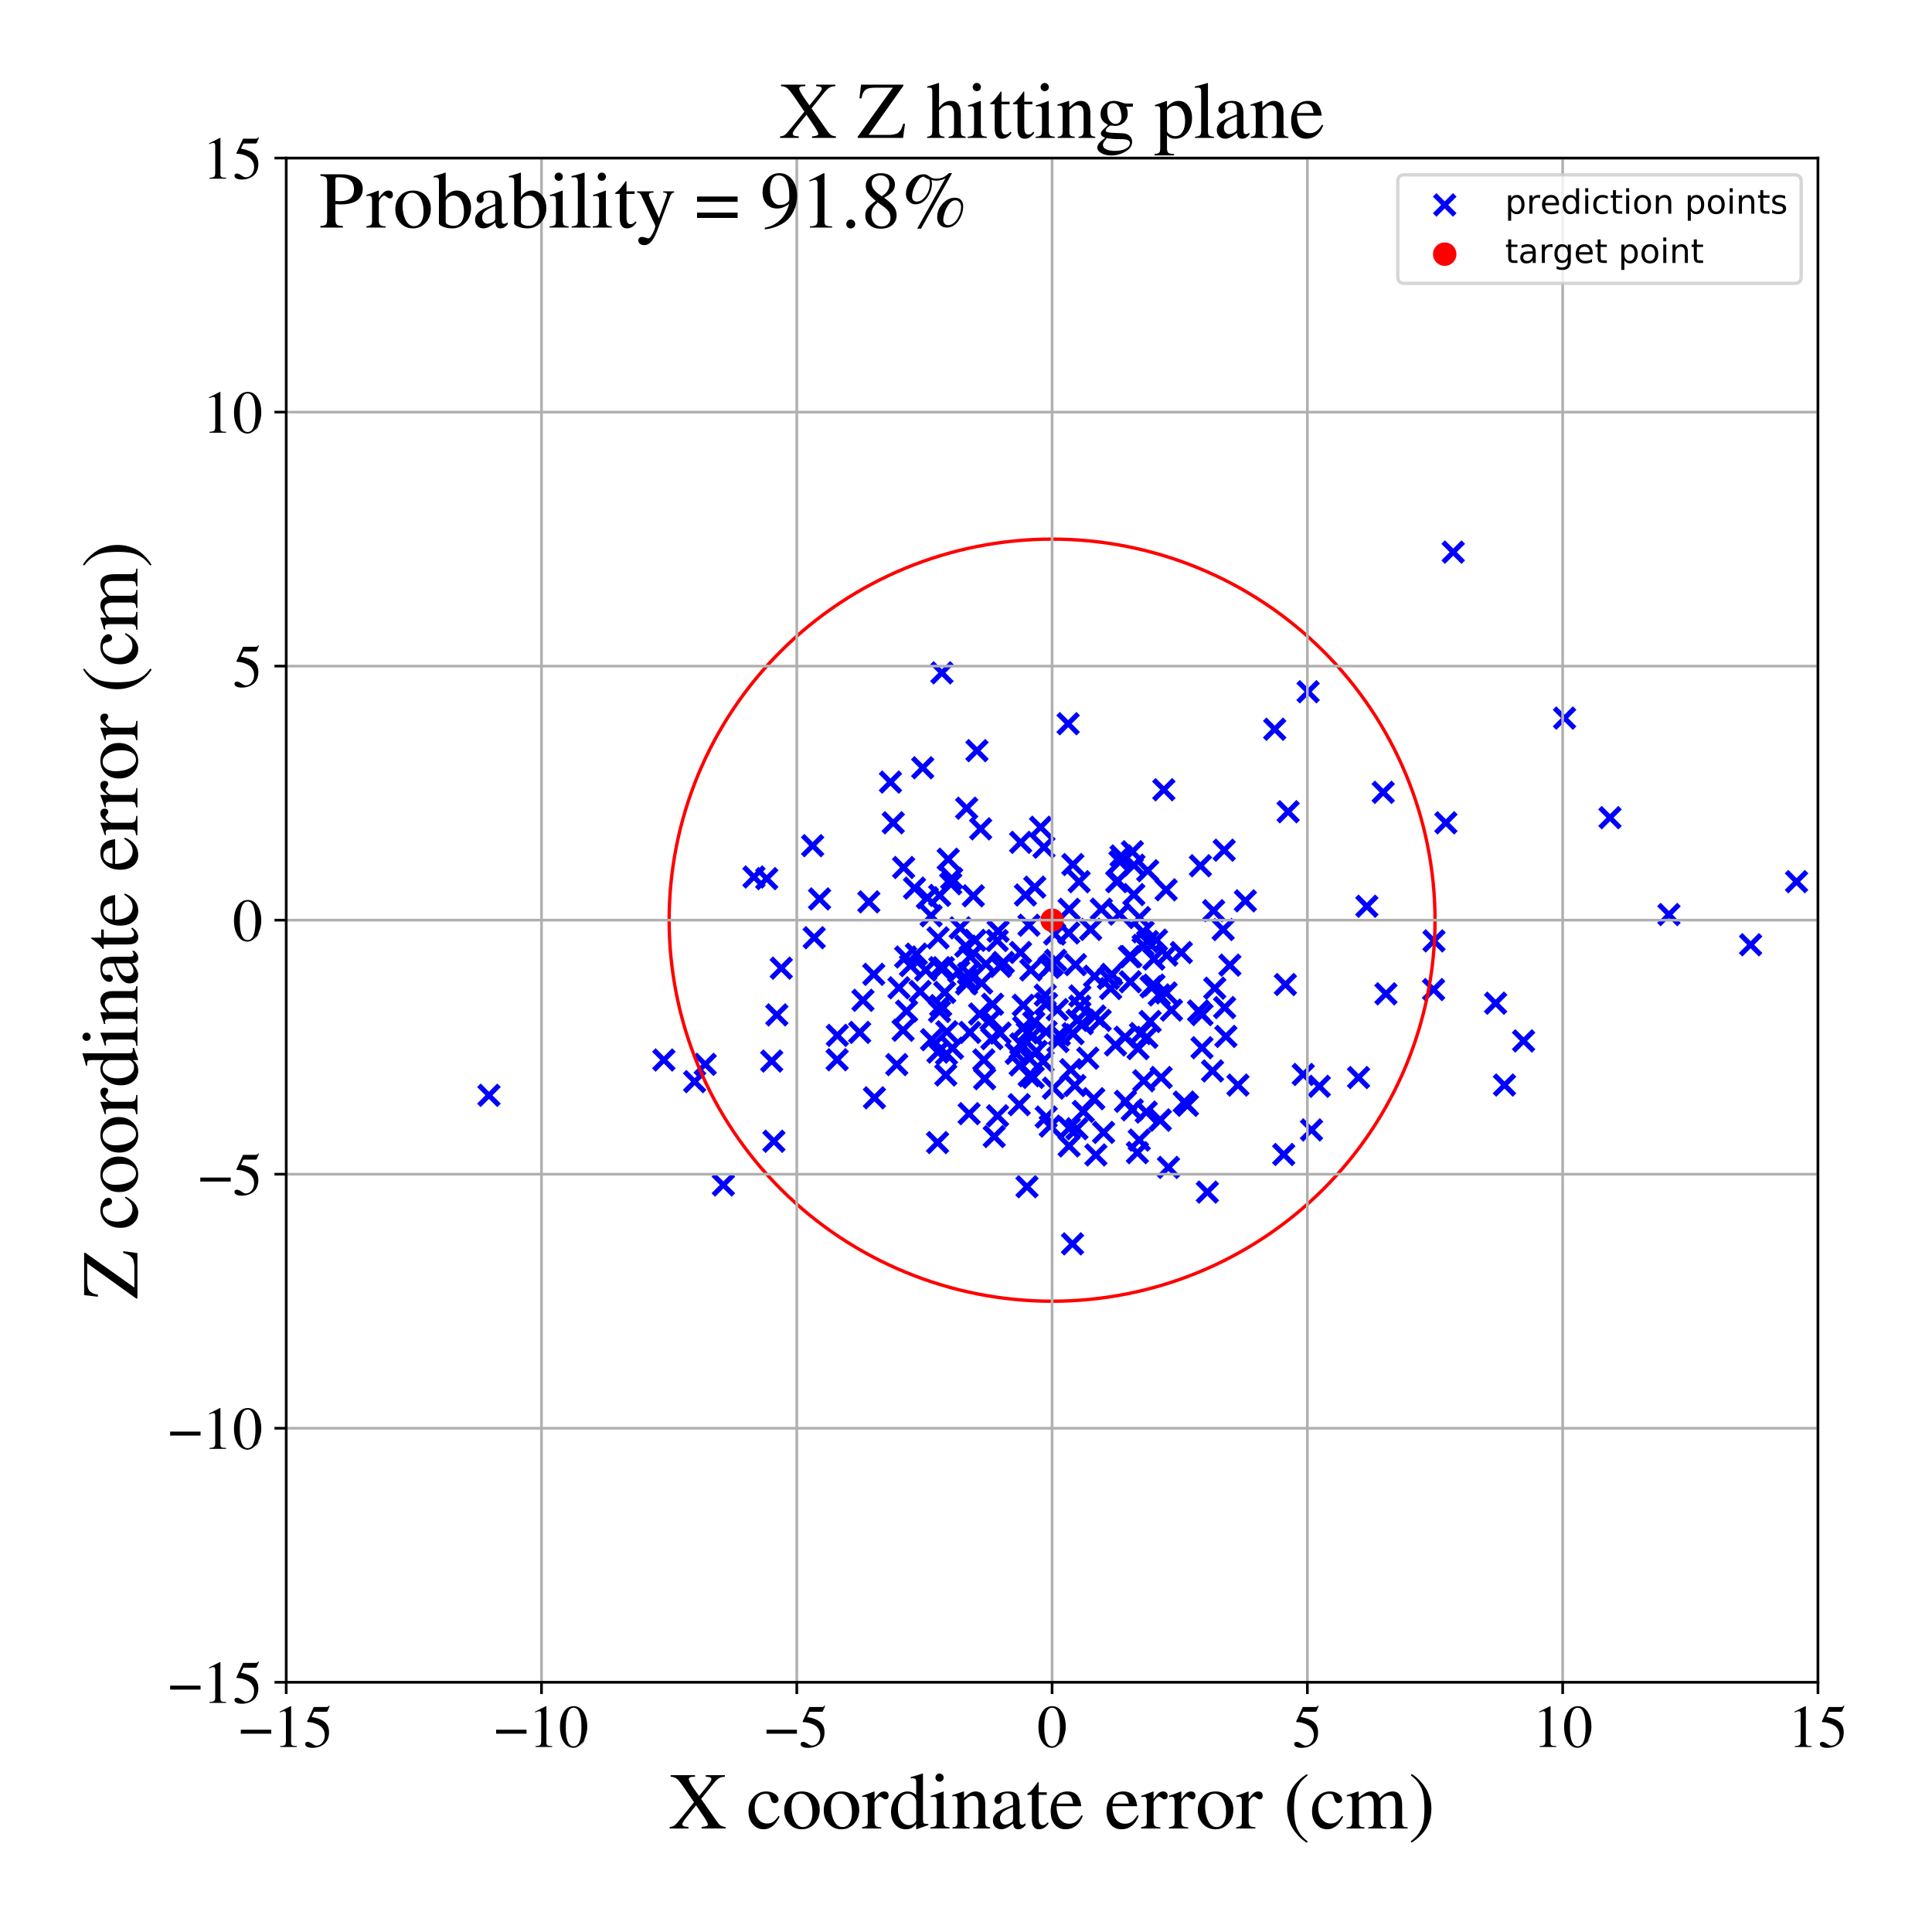 <?xml version="1.0" encoding="utf-8" standalone="no"?>
<!DOCTYPE svg PUBLIC "-//W3C//DTD SVG 1.1//EN"
  "http://www.w3.org/Graphics/SVG/1.1/DTD/svg11.dtd">
<!-- Created with matplotlib (https://matplotlib.org/) -->
<svg height="576pt" version="1.1" viewBox="0 0 576 576" width="576pt" xmlns="http://www.w3.org/2000/svg" xmlns:xlink="http://www.w3.org/1999/xlink">
 <defs>
  <style type="text/css">
*{stroke-linecap:butt;stroke-linejoin:round;}
  </style>
 </defs>
 <g id="figure_1">
  <g id="patch_1">
   <path d="M 0 576 
L 576 576 
L 576 0 
L 0 0 
z
" style="fill:#ffffff;"/>
  </g>
  <g id="axes_1">
   <g id="patch_2">
    <path d="M 85.331 501.548 
L 542 501.548 
L 542 47.121 
L 85.331 47.121 
z
" style="fill:#ffffff;"/>
   </g>
   <g id="PathCollection_1">
    <defs>
     <path d="M -3 3 
L 3 -3 
M -3 -3 
L 3 3 
" id="me49d4145a4" style="stroke:#0000ff;stroke-width:1.5;"/>
    </defs>
    <g clip-path="url(#p30387b58a5)">
     <use style="fill:#0000ff;stroke:#0000ff;stroke-width:1.5;" x="334.228" xlink:href="#me49d4145a4" y="255.187"/>
     <use style="fill:#0000ff;stroke:#0000ff;stroke-width:1.5;" x="326.095" xlink:href="#me49d4145a4" y="327.564"/>
     <use style="fill:#0000ff;stroke:#0000ff;stroke-width:1.5;" x="274.31" xlink:href="#me49d4145a4" y="295.593"/>
     <use style="fill:#0000ff;stroke:#0000ff;stroke-width:1.5;" x="256.299" xlink:href="#me49d4145a4" y="307.797"/>
     <use style="fill:#0000ff;stroke:#0000ff;stroke-width:1.5;" x="347.663" xlink:href="#me49d4145a4" y="265.293"/>
     <use style="fill:#0000ff;stroke:#0000ff;stroke-width:1.5;" x="302.967" xlink:href="#me49d4145a4" y="314.053"/>
     <use style="fill:#0000ff;stroke:#0000ff;stroke-width:1.5;" x="340.017" xlink:href="#me49d4145a4" y="308.142"/>
     <use style="fill:#0000ff;stroke:#0000ff;stroke-width:1.5;" x="293.553" xlink:href="#me49d4145a4" y="321.601"/>
     <use style="fill:#0000ff;stroke:#0000ff;stroke-width:1.5;" x="336.984" xlink:href="#me49d4145a4" y="292.706"/>
     <use style="fill:#0000ff;stroke:#0000ff;stroke-width:1.5;" x="333.788" xlink:href="#me49d4145a4" y="272.526"/>
     <use style="fill:#0000ff;stroke:#0000ff;stroke-width:1.5;" x="280.814" xlink:href="#me49d4145a4" y="200.597"/>
     <use style="fill:#0000ff;stroke:#0000ff;stroke-width:1.5;" x="736.329" xlink:href="#me49d4145a4" y="261.379"/>
     <use style="fill:#0000ff;stroke:#0000ff;stroke-width:1.5;" x="369.075" xlink:href="#me49d4145a4" y="323.503"/>
     <use style="fill:#0000ff;stroke:#0000ff;stroke-width:1.5;" x="388.544" xlink:href="#me49d4145a4" y="320.343"/>
     <use style="fill:#0000ff;stroke:#0000ff;stroke-width:1.5;" x="676.959" xlink:href="#me49d4145a4" y="341.422"/>
     <use style="fill:#0000ff;stroke:#0000ff;stroke-width:1.5;" x="339.735" xlink:href="#me49d4145a4" y="273.57"/>
     <use style="fill:#0000ff;stroke:#0000ff;stroke-width:1.5;" x="353.054" xlink:href="#me49d4145a4" y="328.574"/>
     <use style="fill:#0000ff;stroke:#0000ff;stroke-width:1.5;" x="311.904" xlink:href="#me49d4145a4" y="333.033"/>
     <use style="fill:#0000ff;stroke:#0000ff;stroke-width:1.5;" x="265.476" xlink:href="#me49d4145a4" y="233.17"/>
     <use style="fill:#0000ff;stroke:#0000ff;stroke-width:1.5;" x="314.431" xlink:href="#me49d4145a4" y="278.48"/>
     <use style="fill:#0000ff;stroke:#0000ff;stroke-width:1.5;" x="365.105" xlink:href="#me49d4145a4" y="300.396"/>
     <use style="fill:#0000ff;stroke:#0000ff;stroke-width:1.5;" x="269.246" xlink:href="#me49d4145a4" y="307.161"/>
     <use style="fill:#0000ff;stroke:#0000ff;stroke-width:1.5;" x="318.807" xlink:href="#me49d4145a4" y="336.341"/>
     <use style="fill:#0000ff;stroke:#0000ff;stroke-width:1.5;" x="271.45" xlink:href="#me49d4145a4" y="287.884"/>
     <use style="fill:#0000ff;stroke:#0000ff;stroke-width:1.5;" x="347.671" xlink:href="#me49d4145a4" y="296.032"/>
     <use style="fill:#0000ff;stroke:#0000ff;stroke-width:1.5;" x="289.255" xlink:href="#me49d4145a4" y="285.179"/>
     <use style="fill:#0000ff;stroke:#0000ff;stroke-width:1.5;" x="299.131" xlink:href="#me49d4145a4" y="286.947"/>
     <use style="fill:#0000ff;stroke:#0000ff;stroke-width:1.5;" x="315.827" xlink:href="#me49d4145a4" y="308.55"/>
     <use style="fill:#0000ff;stroke:#0000ff;stroke-width:1.5;" x="561.441" xlink:href="#me49d4145a4" y="434.643"/>
     <use style="fill:#0000ff;stroke:#0000ff;stroke-width:1.5;" x="312.747" xlink:href="#me49d4145a4" y="288.412"/>
     <use style="fill:#0000ff;stroke:#0000ff;stroke-width:1.5;" x="280.176" xlink:href="#me49d4145a4" y="288.496"/>
     <use style="fill:#0000ff;stroke:#0000ff;stroke-width:1.5;" x="304.299" xlink:href="#me49d4145a4" y="251.132"/>
     <use style="fill:#0000ff;stroke:#0000ff;stroke-width:1.5;" x="318.749" xlink:href="#me49d4145a4" y="271.095"/>
     <use style="fill:#0000ff;stroke:#0000ff;stroke-width:1.5;" x="-1" xlink:href="#me49d4145a4" y="300.324"/>
     <use style="fill:#0000ff;stroke:#0000ff;stroke-width:1.5;" x="-1" xlink:href="#me49d4145a4" y="315.944"/>
     <use style="fill:#0000ff;stroke:#0000ff;stroke-width:1.5;" x="335.436" xlink:href="#me49d4145a4" y="309.229"/>
     <use style="fill:#0000ff;stroke:#0000ff;stroke-width:1.5;" x="306.971" xlink:href="#me49d4145a4" y="315.605"/>
     <use style="fill:#0000ff;stroke:#0000ff;stroke-width:1.5;" x="364.979" xlink:href="#me49d4145a4" y="253.478"/>
     <use style="fill:#0000ff;stroke:#0000ff;stroke-width:1.5;" x="427.519" xlink:href="#me49d4145a4" y="280.51"/>
     <use style="fill:#0000ff;stroke:#0000ff;stroke-width:1.5;" x="275.096" xlink:href="#me49d4145a4" y="228.903"/>
     <use style="fill:#0000ff;stroke:#0000ff;stroke-width:1.5;" x="332.935" xlink:href="#me49d4145a4" y="262.841"/>
     <use style="fill:#0000ff;stroke:#0000ff;stroke-width:1.5;" x="297.299" xlink:href="#me49d4145a4" y="280.41"/>
     <use style="fill:#0000ff;stroke:#0000ff;stroke-width:1.5;" x="228.59" xlink:href="#me49d4145a4" y="261.953"/>
     <use style="fill:#0000ff;stroke:#0000ff;stroke-width:1.5;" x="337.139" xlink:href="#me49d4145a4" y="285.188"/>
     <use style="fill:#0000ff;stroke:#0000ff;stroke-width:1.5;" x="340.8" xlink:href="#me49d4145a4" y="277.814"/>
     <use style="fill:#0000ff;stroke:#0000ff;stroke-width:1.5;" x="288.167" xlink:href="#me49d4145a4" y="293.319"/>
     <use style="fill:#0000ff;stroke:#0000ff;stroke-width:1.5;" x="320.627" xlink:href="#me49d4145a4" y="287.598"/>
     <use style="fill:#0000ff;stroke:#0000ff;stroke-width:1.5;" x="249.635" xlink:href="#me49d4145a4" y="308.681"/>
     <use style="fill:#0000ff;stroke:#0000ff;stroke-width:1.5;" x="281.654" xlink:href="#me49d4145a4" y="295.866"/>
     <use style="fill:#0000ff;stroke:#0000ff;stroke-width:1.5;" x="412.386" xlink:href="#me49d4145a4" y="236.221"/>
     <use style="fill:#0000ff;stroke:#0000ff;stroke-width:1.5;" x="281.973" xlink:href="#me49d4145a4" y="320.498"/>
     <use style="fill:#0000ff;stroke:#0000ff;stroke-width:1.5;" x="280.106" xlink:href="#me49d4145a4" y="301.558"/>
     <use style="fill:#0000ff;stroke:#0000ff;stroke-width:1.5;" x="281.236" xlink:href="#me49d4145a4" y="288.511"/>
     <use style="fill:#0000ff;stroke:#0000ff;stroke-width:1.5;" x="322.662" xlink:href="#me49d4145a4" y="305.202"/>
     <use style="fill:#0000ff;stroke:#0000ff;stroke-width:1.5;" x="315.232" xlink:href="#me49d4145a4" y="300.998"/>
     <use style="fill:#0000ff;stroke:#0000ff;stroke-width:1.5;" x="319.913" xlink:href="#me49d4145a4" y="308.173"/>
     <use style="fill:#0000ff;stroke:#0000ff;stroke-width:1.5;" x="358.352" xlink:href="#me49d4145a4" y="302.491"/>
     <use style="fill:#0000ff;stroke:#0000ff;stroke-width:1.5;" x="337.604" xlink:href="#me49d4145a4" y="253.933"/>
     <use style="fill:#0000ff;stroke:#0000ff;stroke-width:1.5;" x="290.18" xlink:href="#me49d4145a4" y="267.074"/>
     <use style="fill:#0000ff;stroke:#0000ff;stroke-width:1.5;" x="391.008" xlink:href="#me49d4145a4" y="336.874"/>
     <use style="fill:#0000ff;stroke:#0000ff;stroke-width:1.5;" x="354.023" xlink:href="#me49d4145a4" y="329.537"/>
     <use style="fill:#0000ff;stroke:#0000ff;stroke-width:1.5;" x="293.939" xlink:href="#me49d4145a4" y="287.416"/>
     <use style="fill:#0000ff;stroke:#0000ff;stroke-width:1.5;" x="405.037" xlink:href="#me49d4145a4" y="321.258"/>
     <use style="fill:#0000ff;stroke:#0000ff;stroke-width:1.5;" x="341.911" xlink:href="#me49d4145a4" y="309.263"/>
     <use style="fill:#0000ff;stroke:#0000ff;stroke-width:1.5;" x="311.245" xlink:href="#me49d4145a4" y="252.587"/>
     <use style="fill:#0000ff;stroke:#0000ff;stroke-width:1.5;" x="282.695" xlink:href="#me49d4145a4" y="256.168"/>
     <use style="fill:#0000ff;stroke:#0000ff;stroke-width:1.5;" x="207.1" xlink:href="#me49d4145a4" y="322.477"/>
     <use style="fill:#0000ff;stroke:#0000ff;stroke-width:1.5;" x="332.566" xlink:href="#me49d4145a4" y="311.539"/>
     <use style="fill:#0000ff;stroke:#0000ff;stroke-width:1.5;" x="277.734" xlink:href="#me49d4145a4" y="309.966"/>
     <use style="fill:#0000ff;stroke:#0000ff;stroke-width:1.5;" x="298.258" xlink:href="#me49d4145a4" y="288.123"/>
     <use style="fill:#0000ff;stroke:#0000ff;stroke-width:1.5;" x="290.678" xlink:href="#me49d4145a4" y="280.355"/>
     <use style="fill:#0000ff;stroke:#0000ff;stroke-width:1.5;" x="311.688" xlink:href="#me49d4145a4" y="299.314"/>
     <use style="fill:#0000ff;stroke:#0000ff;stroke-width:1.5;" x="224.779" xlink:href="#me49d4145a4" y="261.463"/>
     <use style="fill:#0000ff;stroke:#0000ff;stroke-width:1.5;" x="366.666" xlink:href="#me49d4145a4" y="287.742"/>
     <use style="fill:#0000ff;stroke:#0000ff;stroke-width:1.5;" x="330.463" xlink:href="#me49d4145a4" y="291.703"/>
     <use style="fill:#0000ff;stroke:#0000ff;stroke-width:1.5;" x="297.406" xlink:href="#me49d4145a4" y="332.649"/>
     <use style="fill:#0000ff;stroke:#0000ff;stroke-width:1.5;" x="280.446" xlink:href="#me49d4145a4" y="299.798"/>
     <use style="fill:#0000ff;stroke:#0000ff;stroke-width:1.5;" x="324.316" xlink:href="#me49d4145a4" y="315.484"/>
     <use style="fill:#0000ff;stroke:#0000ff;stroke-width:1.5;" x="232.921" xlink:href="#me49d4145a4" y="288.645"/>
     <use style="fill:#0000ff;stroke:#0000ff;stroke-width:1.5;" x="287.917" xlink:href="#me49d4145a4" y="282.101"/>
     <use style="fill:#0000ff;stroke:#0000ff;stroke-width:1.5;" x="288.932" xlink:href="#me49d4145a4" y="332.022"/>
     <use style="fill:#0000ff;stroke:#0000ff;stroke-width:1.5;" x="197.925" xlink:href="#me49d4145a4" y="316.025"/>
     <use style="fill:#0000ff;stroke:#0000ff;stroke-width:1.5;" x="346.981" xlink:href="#me49d4145a4" y="235.457"/>
     <use style="fill:#0000ff;stroke:#0000ff;stroke-width:1.5;" x="521.925" xlink:href="#me49d4145a4" y="281.671"/>
     <use style="fill:#0000ff;stroke:#0000ff;stroke-width:1.5;" x="343.166" xlink:href="#me49d4145a4" y="294.221"/>
     <use style="fill:#0000ff;stroke:#0000ff;stroke-width:1.5;" x="431.065" xlink:href="#me49d4145a4" y="245.306"/>
     <use style="fill:#0000ff;stroke:#0000ff;stroke-width:1.5;" x="321.925" xlink:href="#me49d4145a4" y="299.987"/>
     <use style="fill:#0000ff;stroke:#0000ff;stroke-width:1.5;" x="359.956" xlink:href="#me49d4145a4" y="355.411"/>
     <use style="fill:#0000ff;stroke:#0000ff;stroke-width:1.5;" x="339.292" xlink:href="#me49d4145a4" y="312.627"/>
     <use style="fill:#0000ff;stroke:#0000ff;stroke-width:1.5;" x="306.824" xlink:href="#me49d4145a4" y="320.721"/>
     <use style="fill:#0000ff;stroke:#0000ff;stroke-width:1.5;" x="304.262" xlink:href="#me49d4145a4" y="283.97"/>
     <use style="fill:#0000ff;stroke:#0000ff;stroke-width:1.5;" x="311.633" xlink:href="#me49d4145a4" y="296.697"/>
     <use style="fill:#0000ff;stroke:#0000ff;stroke-width:1.5;" x="342.167" xlink:href="#me49d4145a4" y="259.593"/>
     <use style="fill:#0000ff;stroke:#0000ff;stroke-width:1.5;" x="257.277" xlink:href="#me49d4145a4" y="298.227"/>
     <use style="fill:#0000ff;stroke:#0000ff;stroke-width:1.5;" x="306.184" xlink:href="#me49d4145a4" y="353.812"/>
     <use style="fill:#0000ff;stroke:#0000ff;stroke-width:1.5;" x="282.18" xlink:href="#me49d4145a4" y="314.237"/>
     <use style="fill:#0000ff;stroke:#0000ff;stroke-width:1.5;" x="344.8" xlink:href="#me49d4145a4" y="280.288"/>
     <use style="fill:#0000ff;stroke:#0000ff;stroke-width:1.5;" x="445.893" xlink:href="#me49d4145a4" y="299.089"/>
     <use style="fill:#0000ff;stroke:#0000ff;stroke-width:1.5;" x="307.323" xlink:href="#me49d4145a4" y="289.187"/>
     <use style="fill:#0000ff;stroke:#0000ff;stroke-width:1.5;" x="333.892" xlink:href="#me49d4145a4" y="256.906"/>
     <use style="fill:#0000ff;stroke:#0000ff;stroke-width:1.5;" x="304.144" xlink:href="#me49d4145a4" y="317.497"/>
     <use style="fill:#0000ff;stroke:#0000ff;stroke-width:1.5;" x="345.845" xlink:href="#me49d4145a4" y="333.923"/>
     <use style="fill:#0000ff;stroke:#0000ff;stroke-width:1.5;" x="305.082" xlink:href="#me49d4145a4" y="299.698"/>
     <use style="fill:#0000ff;stroke:#0000ff;stroke-width:1.5;" x="267.358" xlink:href="#me49d4145a4" y="317.392"/>
     <use style="fill:#0000ff;stroke:#0000ff;stroke-width:1.5;" x="326.314" xlink:href="#me49d4145a4" y="291.061"/>
     <use style="fill:#0000ff;stroke:#0000ff;stroke-width:1.5;" x="270.011" xlink:href="#me49d4145a4" y="285.315"/>
     <use style="fill:#0000ff;stroke:#0000ff;stroke-width:1.5;" x="339.093" xlink:href="#me49d4145a4" y="343.656"/>
     <use style="fill:#0000ff;stroke:#0000ff;stroke-width:1.5;" x="433.255" xlink:href="#me49d4145a4" y="164.611"/>
     <use style="fill:#0000ff;stroke:#0000ff;stroke-width:1.5;" x="382.727" xlink:href="#me49d4145a4" y="344.195"/>
     <use style="fill:#0000ff;stroke:#0000ff;stroke-width:1.5;" x="260.698" xlink:href="#me49d4145a4" y="327.297"/>
     <use style="fill:#0000ff;stroke:#0000ff;stroke-width:1.5;" x="279.619" xlink:href="#me49d4145a4" y="313.67"/>
     <use style="fill:#0000ff;stroke:#0000ff;stroke-width:1.5;" x="270.286" xlink:href="#me49d4145a4" y="301.445"/>
     <use style="fill:#0000ff;stroke:#0000ff;stroke-width:1.5;" x="319.241" xlink:href="#me49d4145a4" y="318.919"/>
     <use style="fill:#0000ff;stroke:#0000ff;stroke-width:1.5;" x="497.569" xlink:href="#me49d4145a4" y="272.659"/>
     <use style="fill:#0000ff;stroke:#0000ff;stroke-width:1.5;" x="358.354" xlink:href="#me49d4145a4" y="312.369"/>
     <use style="fill:#0000ff;stroke:#0000ff;stroke-width:1.5;" x="305.173" xlink:href="#me49d4145a4" y="306.259"/>
     <use style="fill:#0000ff;stroke:#0000ff;stroke-width:1.5;" x="361.505" xlink:href="#me49d4145a4" y="319.285"/>
     <use style="fill:#0000ff;stroke:#0000ff;stroke-width:1.5;" x="331.123" xlink:href="#me49d4145a4" y="294.712"/>
     <use style="fill:#0000ff;stroke:#0000ff;stroke-width:1.5;" x="292.368" xlink:href="#me49d4145a4" y="247.108"/>
     <use style="fill:#0000ff;stroke:#0000ff;stroke-width:1.5;" x="328.332" xlink:href="#me49d4145a4" y="271.057"/>
     <use style="fill:#0000ff;stroke:#0000ff;stroke-width:1.5;" x="342.894" xlink:href="#me49d4145a4" y="304.539"/>
     <use style="fill:#0000ff;stroke:#0000ff;stroke-width:1.5;" x="306.769" xlink:href="#me49d4145a4" y="275.848"/>
     <use style="fill:#0000ff;stroke:#0000ff;stroke-width:1.5;" x="277.594" xlink:href="#me49d4145a4" y="273.031"/>
     <use style="fill:#0000ff;stroke:#0000ff;stroke-width:1.5;" x="303.872" xlink:href="#me49d4145a4" y="329.342"/>
     <use style="fill:#0000ff;stroke:#0000ff;stroke-width:1.5;" x="242.747" xlink:href="#me49d4145a4" y="279.566"/>
     <use style="fill:#0000ff;stroke:#0000ff;stroke-width:1.5;" x="466.455" xlink:href="#me49d4145a4" y="214.095"/>
     <use style="fill:#0000ff;stroke:#0000ff;stroke-width:1.5;" x="296.416" xlink:href="#me49d4145a4" y="338.843"/>
     <use style="fill:#0000ff;stroke:#0000ff;stroke-width:1.5;" x="348.36" xlink:href="#me49d4145a4" y="348.047"/>
     <use style="fill:#0000ff;stroke:#0000ff;stroke-width:1.5;" x="315.411" xlink:href="#me49d4145a4" y="310.519"/>
     <use style="fill:#0000ff;stroke:#0000ff;stroke-width:1.5;" x="273.208" xlink:href="#me49d4145a4" y="284.459"/>
     <use style="fill:#0000ff;stroke:#0000ff;stroke-width:1.5;" x="295.702" xlink:href="#me49d4145a4" y="309.666"/>
     <use style="fill:#0000ff;stroke:#0000ff;stroke-width:1.5;" x="338.071" xlink:href="#me49d4145a4" y="257.94"/>
     <use style="fill:#0000ff;stroke:#0000ff;stroke-width:1.5;" x="328.013" xlink:href="#me49d4145a4" y="304.206"/>
     <use style="fill:#0000ff;stroke:#0000ff;stroke-width:1.5;" x="307.891" xlink:href="#me49d4145a4" y="308.754"/>
     <use style="fill:#0000ff;stroke:#0000ff;stroke-width:1.5;" x="291.265" xlink:href="#me49d4145a4" y="223.796"/>
     <use style="fill:#0000ff;stroke:#0000ff;stroke-width:1.5;" x="535.616" xlink:href="#me49d4145a4" y="262.859"/>
     <use style="fill:#0000ff;stroke:#0000ff;stroke-width:1.5;" x="308.208" xlink:href="#me49d4145a4" y="304.861"/>
     <use style="fill:#0000ff;stroke:#0000ff;stroke-width:1.5;" x="292.053" xlink:href="#me49d4145a4" y="302.311"/>
     <use style="fill:#0000ff;stroke:#0000ff;stroke-width:1.5;" x="249.574" xlink:href="#me49d4145a4" y="315.953"/>
     <use style="fill:#0000ff;stroke:#0000ff;stroke-width:1.5;" x="329.019" xlink:href="#me49d4145a4" y="337.616"/>
     <use style="fill:#0000ff;stroke:#0000ff;stroke-width:1.5;" x="292.665" xlink:href="#me49d4145a4" y="293.081"/>
     <use style="fill:#0000ff;stroke:#0000ff;stroke-width:1.5;" x="293.314" xlink:href="#me49d4145a4" y="316"/>
     <use style="fill:#0000ff;stroke:#0000ff;stroke-width:1.5;" x="357.883" xlink:href="#me49d4145a4" y="258.112"/>
     <use style="fill:#0000ff;stroke:#0000ff;stroke-width:1.5;" x="371.283" xlink:href="#me49d4145a4" y="268.575"/>
     <use style="fill:#0000ff;stroke:#0000ff;stroke-width:1.5;" x="215.659" xlink:href="#me49d4145a4" y="353.276"/>
     <use style="fill:#0000ff;stroke:#0000ff;stroke-width:1.5;" x="-1" xlink:href="#me49d4145a4" y="283.654"/>
     <use style="fill:#0000ff;stroke:#0000ff;stroke-width:1.5;" x="-1" xlink:href="#me49d4145a4" y="255.291"/>
     <use style="fill:#0000ff;stroke:#0000ff;stroke-width:1.5;" x="313.109" xlink:href="#me49d4145a4" y="335.73"/>
     <use style="fill:#0000ff;stroke:#0000ff;stroke-width:1.5;" x="298.174" xlink:href="#me49d4145a4" y="307.998"/>
     <use style="fill:#0000ff;stroke:#0000ff;stroke-width:1.5;" x="260.497" xlink:href="#me49d4145a4" y="290.485"/>
     <use style="fill:#0000ff;stroke:#0000ff;stroke-width:1.5;" x="230.725" xlink:href="#me49d4145a4" y="340.245"/>
     <use style="fill:#0000ff;stroke:#0000ff;stroke-width:1.5;" x="289.144" xlink:href="#me49d4145a4" y="307.797"/>
     <use style="fill:#0000ff;stroke:#0000ff;stroke-width:1.5;" x="321.728" xlink:href="#me49d4145a4" y="262.87"/>
     <use style="fill:#0000ff;stroke:#0000ff;stroke-width:1.5;" x="321.955" xlink:href="#me49d4145a4" y="296.922"/>
     <use style="fill:#0000ff;stroke:#0000ff;stroke-width:1.5;" x="344.032" xlink:href="#me49d4145a4" y="293.706"/>
     <use style="fill:#0000ff;stroke:#0000ff;stroke-width:1.5;" x="413.2" xlink:href="#me49d4145a4" y="296.292"/>
     <use style="fill:#0000ff;stroke:#0000ff;stroke-width:1.5;" x="407.506" xlink:href="#me49d4145a4" y="270.189"/>
     <use style="fill:#0000ff;stroke:#0000ff;stroke-width:1.5;" x="297.575" xlink:href="#me49d4145a4" y="277.626"/>
     <use style="fill:#0000ff;stroke:#0000ff;stroke-width:1.5;" x="321.128" xlink:href="#me49d4145a4" y="304.216"/>
     <use style="fill:#0000ff;stroke:#0000ff;stroke-width:1.5;" x="283.443" xlink:href="#me49d4145a4" y="263.492"/>
     <use style="fill:#0000ff;stroke:#0000ff;stroke-width:1.5;" x="362.167" xlink:href="#me49d4145a4" y="294.616"/>
     <use style="fill:#0000ff;stroke:#0000ff;stroke-width:1.5;" x="347.856" xlink:href="#me49d4145a4" y="284.754"/>
     <use style="fill:#0000ff;stroke:#0000ff;stroke-width:1.5;" x="288.733" xlink:href="#me49d4145a4" y="290.228"/>
     <use style="fill:#0000ff;stroke:#0000ff;stroke-width:1.5;" x="454.233" xlink:href="#me49d4145a4" y="310.335"/>
     <use style="fill:#0000ff;stroke:#0000ff;stroke-width:1.5;" x="318.74" xlink:href="#me49d4145a4" y="341.645"/>
     <use style="fill:#0000ff;stroke:#0000ff;stroke-width:1.5;" x="311.878" xlink:href="#me49d4145a4" y="307.597"/>
     <use style="fill:#0000ff;stroke:#0000ff;stroke-width:1.5;" x="389.995" xlink:href="#me49d4145a4" y="206.235"/>
     <use style="fill:#0000ff;stroke:#0000ff;stroke-width:1.5;" x="210.252" xlink:href="#me49d4145a4" y="317.319"/>
     <use style="fill:#0000ff;stroke:#0000ff;stroke-width:1.5;" x="268.016" xlink:href="#me49d4145a4" y="294.5"/>
     <use style="fill:#0000ff;stroke:#0000ff;stroke-width:1.5;" x="314.064" xlink:href="#me49d4145a4" y="324.424"/>
     <use style="fill:#0000ff;stroke:#0000ff;stroke-width:1.5;" x="304.333" xlink:href="#me49d4145a4" y="311.23"/>
     <use style="fill:#0000ff;stroke:#0000ff;stroke-width:1.5;" x="326.42" xlink:href="#me49d4145a4" y="302.918"/>
     <use style="fill:#0000ff;stroke:#0000ff;stroke-width:1.5;" x="244.34" xlink:href="#me49d4145a4" y="268.004"/>
     <use style="fill:#0000ff;stroke:#0000ff;stroke-width:1.5;" x="308.498" xlink:href="#me49d4145a4" y="264.495"/>
     <use style="fill:#0000ff;stroke:#0000ff;stroke-width:1.5;" x="145.773" xlink:href="#me49d4145a4" y="326.558"/>
     <use style="fill:#0000ff;stroke:#0000ff;stroke-width:1.5;" x="279.667" xlink:href="#me49d4145a4" y="279.617"/>
     <use style="fill:#0000ff;stroke:#0000ff;stroke-width:1.5;" x="285.798" xlink:href="#me49d4145a4" y="289.601"/>
     <use style="fill:#0000ff;stroke:#0000ff;stroke-width:1.5;" x="272.652" xlink:href="#me49d4145a4" y="264.78"/>
     <use style="fill:#0000ff;stroke:#0000ff;stroke-width:1.5;" x="339.657" xlink:href="#me49d4145a4" y="339.892"/>
     <use style="fill:#0000ff;stroke:#0000ff;stroke-width:1.5;" x="230.073" xlink:href="#me49d4145a4" y="316.344"/>
     <use style="fill:#0000ff;stroke:#0000ff;stroke-width:1.5;" x="427.402" xlink:href="#me49d4145a4" y="295.027"/>
     <use style="fill:#0000ff;stroke:#0000ff;stroke-width:1.5;" x="318.449" xlink:href="#me49d4145a4" y="215.766"/>
     <use style="fill:#0000ff;stroke:#0000ff;stroke-width:1.5;" x="331.456" xlink:href="#me49d4145a4" y="290.498"/>
     <use style="fill:#0000ff;stroke:#0000ff;stroke-width:1.5;" x="393.339" xlink:href="#me49d4145a4" y="323.87"/>
     <use style="fill:#0000ff;stroke:#0000ff;stroke-width:1.5;" x="336.694" xlink:href="#me49d4145a4" y="285.207"/>
     <use style="fill:#0000ff;stroke:#0000ff;stroke-width:1.5;" x="326.716" xlink:href="#me49d4145a4" y="344.333"/>
     <use style="fill:#0000ff;stroke:#0000ff;stroke-width:1.5;" x="345.922" xlink:href="#me49d4145a4" y="333.943"/>
     <use style="fill:#0000ff;stroke:#0000ff;stroke-width:1.5;" x="365.476" xlink:href="#me49d4145a4" y="308.994"/>
     <use style="fill:#0000ff;stroke:#0000ff;stroke-width:1.5;" x="305.716" xlink:href="#me49d4145a4" y="266.829"/>
     <use style="fill:#0000ff;stroke:#0000ff;stroke-width:1.5;" x="346.178" xlink:href="#me49d4145a4" y="321.239"/>
     <use style="fill:#0000ff;stroke:#0000ff;stroke-width:1.5;" x="343.993" xlink:href="#me49d4145a4" y="285.932"/>
     <use style="fill:#0000ff;stroke:#0000ff;stroke-width:1.5;" x="276.477" xlink:href="#me49d4145a4" y="267.658"/>
     <use style="fill:#0000ff;stroke:#0000ff;stroke-width:1.5;" x="283.731" xlink:href="#me49d4145a4" y="261.898"/>
     <use style="fill:#0000ff;stroke:#0000ff;stroke-width:1.5;" x="295.927" xlink:href="#me49d4145a4" y="299.407"/>
     <use style="fill:#0000ff;stroke:#0000ff;stroke-width:1.5;" x="340.827" xlink:href="#me49d4145a4" y="281.851"/>
     <use style="fill:#0000ff;stroke:#0000ff;stroke-width:1.5;" x="730.915" xlink:href="#me49d4145a4" y="259.295"/>
     <use style="fill:#0000ff;stroke:#0000ff;stroke-width:1.5;" x="320.444" xlink:href="#me49d4145a4" y="323.634"/>
     <use style="fill:#0000ff;stroke:#0000ff;stroke-width:1.5;" x="242.281" xlink:href="#me49d4145a4" y="252.124"/>
     <use style="fill:#0000ff;stroke:#0000ff;stroke-width:1.5;" x="773.458" xlink:href="#me49d4145a4" y="289.619"/>
     <use style="fill:#0000ff;stroke:#0000ff;stroke-width:1.5;" x="333.207" xlink:href="#me49d4145a4" y="262.632"/>
     <use style="fill:#0000ff;stroke:#0000ff;stroke-width:1.5;" x="319.858" xlink:href="#me49d4145a4" y="257.756"/>
     <use style="fill:#0000ff;stroke:#0000ff;stroke-width:1.5;" x="-1" xlink:href="#me49d4145a4" y="266.206"/>
     <use style="fill:#0000ff;stroke:#0000ff;stroke-width:1.5;" x="-1" xlink:href="#me49d4145a4" y="298.446"/>
     <use style="fill:#0000ff;stroke:#0000ff;stroke-width:1.5;" x="308.039" xlink:href="#me49d4145a4" y="321.212"/>
     <use style="fill:#0000ff;stroke:#0000ff;stroke-width:1.5;" x="231.604" xlink:href="#me49d4145a4" y="302.572"/>
     <use style="fill:#0000ff;stroke:#0000ff;stroke-width:1.5;" x="266.307" xlink:href="#me49d4145a4" y="245.301"/>
     <use style="fill:#0000ff;stroke:#0000ff;stroke-width:1.5;" x="275.986" xlink:href="#me49d4145a4" y="289.211"/>
     <use style="fill:#0000ff;stroke:#0000ff;stroke-width:1.5;" x="380.038" xlink:href="#me49d4145a4" y="217.418"/>
     <use style="fill:#0000ff;stroke:#0000ff;stroke-width:1.5;" x="337.578" xlink:href="#me49d4145a4" y="330.879"/>
     <use style="fill:#0000ff;stroke:#0000ff;stroke-width:1.5;" x="321.065" xlink:href="#me49d4145a4" y="336.53"/>
     <use style="fill:#0000ff;stroke:#0000ff;stroke-width:1.5;" x="313.721" xlink:href="#me49d4145a4" y="287.542"/>
     <use style="fill:#0000ff;stroke:#0000ff;stroke-width:1.5;" x="383.219" xlink:href="#me49d4145a4" y="293.522"/>
     <use style="fill:#0000ff;stroke:#0000ff;stroke-width:1.5;" x="288.486" xlink:href="#me49d4145a4" y="292.314"/>
     <use style="fill:#0000ff;stroke:#0000ff;stroke-width:1.5;" x="345.619" xlink:href="#me49d4145a4" y="296.621"/>
     <use style="fill:#0000ff;stroke:#0000ff;stroke-width:1.5;" x="306.277" xlink:href="#me49d4145a4" y="307.938"/>
     <use style="fill:#0000ff;stroke:#0000ff;stroke-width:1.5;" x="259.034" xlink:href="#me49d4145a4" y="268.879"/>
     <use style="fill:#0000ff;stroke:#0000ff;stroke-width:1.5;" x="325.166" xlink:href="#me49d4145a4" y="277.097"/>
     <use style="fill:#0000ff;stroke:#0000ff;stroke-width:1.5;" x="280.15" xlink:href="#me49d4145a4" y="266.941"/>
     <use style="fill:#0000ff;stroke:#0000ff;stroke-width:1.5;" x="279.525" xlink:href="#me49d4145a4" y="340.644"/>
     <use style="fill:#0000ff;stroke:#0000ff;stroke-width:1.5;" x="352.2" xlink:href="#me49d4145a4" y="283.989"/>
     <use style="fill:#0000ff;stroke:#0000ff;stroke-width:1.5;" x="318.618" xlink:href="#me49d4145a4" y="278.155"/>
     <use style="fill:#0000ff;stroke:#0000ff;stroke-width:1.5;" x="312.015" xlink:href="#me49d4145a4" y="299.24"/>
     <use style="fill:#0000ff;stroke:#0000ff;stroke-width:1.5;" x="480.001" xlink:href="#me49d4145a4" y="243.782"/>
     <use style="fill:#0000ff;stroke:#0000ff;stroke-width:1.5;" x="295.428" xlink:href="#me49d4145a4" y="303.993"/>
     <use style="fill:#0000ff;stroke:#0000ff;stroke-width:1.5;" x="314.724" xlink:href="#me49d4145a4" y="286.294"/>
     <use style="fill:#0000ff;stroke:#0000ff;stroke-width:1.5;" x="342.141" xlink:href="#me49d4145a4" y="280.706"/>
     <use style="fill:#0000ff;stroke:#0000ff;stroke-width:1.5;" x="340.988" xlink:href="#me49d4145a4" y="322.214"/>
     <use style="fill:#0000ff;stroke:#0000ff;stroke-width:1.5;" x="335.535" xlink:href="#me49d4145a4" y="328.343"/>
     <use style="fill:#0000ff;stroke:#0000ff;stroke-width:1.5;" x="283.985" xlink:href="#me49d4145a4" y="312.51"/>
     <use style="fill:#0000ff;stroke:#0000ff;stroke-width:1.5;" x="448.543" xlink:href="#me49d4145a4" y="323.487"/>
     <use style="fill:#0000ff;stroke:#0000ff;stroke-width:1.5;" x="341.73" xlink:href="#me49d4145a4" y="331.558"/>
     <use style="fill:#0000ff;stroke:#0000ff;stroke-width:1.5;" x="310.982" xlink:href="#me49d4145a4" y="316.418"/>
     <use style="fill:#0000ff;stroke:#0000ff;stroke-width:1.5;" x="338.031" xlink:href="#me49d4145a4" y="266.705"/>
     <use style="fill:#0000ff;stroke:#0000ff;stroke-width:1.5;" x="364.669" xlink:href="#me49d4145a4" y="277.134"/>
     <use style="fill:#0000ff;stroke:#0000ff;stroke-width:1.5;" x="269.397" xlink:href="#me49d4145a4" y="258.639"/>
     <use style="fill:#0000ff;stroke:#0000ff;stroke-width:1.5;" x="349.259" xlink:href="#me49d4145a4" y="301.151"/>
     <use style="fill:#0000ff;stroke:#0000ff;stroke-width:1.5;" x="361.826" xlink:href="#me49d4145a4" y="271.511"/>
     <use style="fill:#0000ff;stroke:#0000ff;stroke-width:1.5;" x="286.265" xlink:href="#me49d4145a4" y="276.626"/>
     <use style="fill:#0000ff;stroke:#0000ff;stroke-width:1.5;" x="322.977" xlink:href="#me49d4145a4" y="331.363"/>
     <use style="fill:#0000ff;stroke:#0000ff;stroke-width:1.5;" x="288.195" xlink:href="#me49d4145a4" y="240.955"/>
     <use style="fill:#0000ff;stroke:#0000ff;stroke-width:1.5;" x="319.757" xlink:href="#me49d4145a4" y="370.838"/>
     <use style="fill:#0000ff;stroke:#0000ff;stroke-width:1.5;" x="357.333" xlink:href="#me49d4145a4" y="301.402"/>
     <use style="fill:#0000ff;stroke:#0000ff;stroke-width:1.5;" x="308.98" xlink:href="#me49d4145a4" y="313.478"/>
     <use style="fill:#0000ff;stroke:#0000ff;stroke-width:1.5;" x="282.278" xlink:href="#me49d4145a4" y="307.609"/>
     <use style="fill:#0000ff;stroke:#0000ff;stroke-width:1.5;" x="310.239" xlink:href="#me49d4145a4" y="246.629"/>
     <use style="fill:#0000ff;stroke:#0000ff;stroke-width:1.5;" x="384.037" xlink:href="#me49d4145a4" y="242.012"/>
    </g>
   </g>
   <g id="PathCollection_2">
    <defs>
     <path d="M 0 3 
C 0.796 3 1.559 2.684 2.121 2.121 
C 2.684 1.559 3 0.796 3 0 
C 3 -0.796 2.684 -1.559 2.121 -2.121 
C 1.559 -2.684 0.796 -3 0 -3 
C -0.796 -3 -1.559 -2.684 -2.121 -2.121 
C -2.684 -1.559 -3 -0.796 -3 0 
C -3 0.796 -2.684 1.559 -2.121 2.121 
C -1.559 2.684 -0.796 3 0 3 
z
" id="mbc0fba9f7e" style="stroke:#ff0000;"/>
    </defs>
    <g clip-path="url(#p30387b58a5)">
     <use style="fill:#ff0000;stroke:#ff0000;" x="313.666" xlink:href="#mbc0fba9f7e" y="274.334"/>
    </g>
   </g>
   <g id="patch_3">
    <path clip-path="url(#p30387b58a5)" d="M 313.666 387.941 
C 343.943 387.941 372.985 375.971 394.394 354.666 
C 415.803 333.362 427.833 304.463 427.833 274.334 
C 427.833 244.206 415.803 215.307 394.394 194.002 
C 372.985 172.698 343.943 160.728 313.666 160.728 
C 283.388 160.728 254.347 172.698 232.937 194.002 
C 211.528 215.307 199.498 244.206 199.498 274.334 
C 199.498 304.463 211.528 333.362 232.937 354.666 
C 254.347 375.971 283.388 387.941 313.666 387.941 
z
" style="fill:none;stroke:#ff0000;stroke-linejoin:miter;"/>
   </g>
   <g id="matplotlib.axis_1">
    <g id="xtick_1">
     <g id="line2d_1">
      <path clip-path="url(#p30387b58a5)" d="M 85.331 501.548 
L 85.331 47.121 
" style="fill:none;stroke:#b0b0b0;stroke-linecap:square;stroke-width:0.8;"/>
     </g>
     <g id="line2d_2">
      <defs>
       <path d="M 0 0 
L 0 3.5 
" id="mf70ea934fd" style="stroke:#000000;stroke-width:0.8;"/>
      </defs>
      <g>
       <use style="stroke:#000000;stroke-width:0.8;" x="85.331" xlink:href="#mf70ea934fd" y="501.548"/>
      </g>
     </g>
     <g id="text_1">
      <!-- −15 -->
      <defs>
       <path d="M 3 22 
L 3 28.594 
L 53.406 28.594 
L 53.406 22 
z
" id="FreeSerif-8722"/>
       <path d="M 18.297 59.297 
Q 16.5 59.297 11.094 57.094 
L 11.094 58.5 
L 29.094 67.594 
L 29.906 67.406 
L 29.906 7.406 
Q 29.906 3.797 31.703 2.688 
Q 33.5 1.594 39.406 1.5 
L 39.406 0 
L 11.797 0 
L 11.797 1.5 
Q 17.406 1.703 19.344 3.141 
Q 21.297 4.594 21.297 9.297 
L 21.297 54.594 
Q 21.297 59.297 18.297 59.297 
z
" id="FreeSerif-49"/>
       <path d="M 35.703 19.406 
Q 35.703 24.703 33.344 28.797 
Q 31 32.906 27.641 35.156 
Q 24.297 37.406 20.141 38.844 
Q 16 40.297 12.953 40.75 
Q 9.906 41.203 7.594 41.203 
Q 6.406 41.203 6.406 42 
Q 6.406 42.297 6.5 42.5 
L 17.406 66.203 
L 38.297 66.203 
Q 39.906 66.203 40.844 66.703 
Q 41.797 67.203 42.906 68.797 
L 43.797 68.094 
L 40 59.203 
Q 39.594 58.297 37.703 58.297 
L 18.094 58.297 
L 13.906 49.797 
Q 28.5 47.203 35.594 41.344 
Q 42.703 35.5 42.703 24.203 
Q 42.703 18.297 40.844 13.688 
Q 39 9.094 36.141 6.297 
Q 33.297 3.5 29.547 1.703 
Q 25.797 -0.094 22.344 -0.75 
Q 18.906 -1.406 15.406 -1.406 
Q 9.797 -1.406 6.5 0.25 
Q 3.203 1.906 3.203 4.797 
Q 3.203 8.5 7.5 8.5 
Q 10.297 8.5 14.75 5.391 
Q 19.203 2.297 21.797 2.297 
Q 27.703 2.297 31.703 7.25 
Q 35.703 12.203 35.703 19.406 
z
" id="FreeSerif-53"/>
      </defs>
      <g transform="translate(71.255 520.841)scale(0.18 -0.18)">
       <use xlink:href="#FreeSerif-8722"/>
       <use x="56.4" xlink:href="#FreeSerif-49"/>
       <use x="106.4" xlink:href="#FreeSerif-53"/>
      </g>
     </g>
    </g>
    <g id="xtick_2">
     <g id="line2d_3">
      <path clip-path="url(#p30387b58a5)" d="M 161.443 501.548 
L 161.443 47.121 
" style="fill:none;stroke:#b0b0b0;stroke-linecap:square;stroke-width:0.8;"/>
     </g>
     <g id="line2d_4">
      <g>
       <use style="stroke:#000000;stroke-width:0.8;" x="161.443" xlink:href="#mf70ea934fd" y="501.548"/>
      </g>
     </g>
     <g id="text_2">
      <!-- −10 -->
      <defs>
       <path d="M 47.594 17.797 
Q 35.203 -1.406 25 -1.406 
Q 14.797 -1.406 8.594 8.391 
Q 2.406 18.203 2.406 33.594 
Q 2.406 48.094 8.594 57.844 
Q 14.797 67.594 25.406 67.594 
Q 35.203 67.594 41.391 58 
Q 47.594 48.406 47.594 33 
Q 47.594 17.797 35.203 -1.406 
z
M 25.094 65 
Q 12 65 12 32.703 
Q 12 1.203 25 1.203 
Q 38 1.203 38 32.797 
Q 38 48.5 34.703 56.75 
Q 31.406 65 25.094 65 
z
" id="FreeSerif-48"/>
      </defs>
      <g transform="translate(147.366 520.841)scale(0.18 -0.18)">
       <use xlink:href="#FreeSerif-8722"/>
       <use x="56.4" xlink:href="#FreeSerif-49"/>
       <use x="106.4" xlink:href="#FreeSerif-48"/>
      </g>
     </g>
    </g>
    <g id="xtick_3">
     <g id="line2d_5">
      <path clip-path="url(#p30387b58a5)" d="M 237.554 501.548 
L 237.554 47.121 
" style="fill:none;stroke:#b0b0b0;stroke-linecap:square;stroke-width:0.8;"/>
     </g>
     <g id="line2d_6">
      <g>
       <use style="stroke:#000000;stroke-width:0.8;" x="237.554" xlink:href="#mf70ea934fd" y="501.548"/>
      </g>
     </g>
     <g id="text_3">
      <!-- −5 -->
      <g transform="translate(227.978 520.841)scale(0.18 -0.18)">
       <use xlink:href="#FreeSerif-8722"/>
       <use x="56.4" xlink:href="#FreeSerif-53"/>
      </g>
     </g>
    </g>
    <g id="xtick_4">
     <g id="line2d_7">
      <path clip-path="url(#p30387b58a5)" d="M 313.666 501.548 
L 313.666 47.121 
" style="fill:none;stroke:#b0b0b0;stroke-linecap:square;stroke-width:0.8;"/>
     </g>
     <g id="line2d_8">
      <g>
       <use style="stroke:#000000;stroke-width:0.8;" x="313.666" xlink:href="#mf70ea934fd" y="501.548"/>
      </g>
     </g>
     <g id="text_4">
      <!-- 0 -->
      <g transform="translate(309.166 520.841)scale(0.18 -0.18)">
       <use xlink:href="#FreeSerif-48"/>
      </g>
     </g>
    </g>
    <g id="xtick_5">
     <g id="line2d_9">
      <path clip-path="url(#p30387b58a5)" d="M 389.777 501.548 
L 389.777 47.121 
" style="fill:none;stroke:#b0b0b0;stroke-linecap:square;stroke-width:0.8;"/>
     </g>
     <g id="line2d_10">
      <g>
       <use style="stroke:#000000;stroke-width:0.8;" x="389.777" xlink:href="#mf70ea934fd" y="501.548"/>
      </g>
     </g>
     <g id="text_5">
      <!-- 5 -->
      <g transform="translate(385.277 520.841)scale(0.18 -0.18)">
       <use xlink:href="#FreeSerif-53"/>
      </g>
     </g>
    </g>
    <g id="xtick_6">
     <g id="line2d_11">
      <path clip-path="url(#p30387b58a5)" d="M 465.889 501.548 
L 465.889 47.121 
" style="fill:none;stroke:#b0b0b0;stroke-linecap:square;stroke-width:0.8;"/>
     </g>
     <g id="line2d_12">
      <g>
       <use style="stroke:#000000;stroke-width:0.8;" x="465.889" xlink:href="#mf70ea934fd" y="501.548"/>
      </g>
     </g>
     <g id="text_6">
      <!-- 10 -->
      <g transform="translate(456.889 520.841)scale(0.18 -0.18)">
       <use xlink:href="#FreeSerif-49"/>
       <use x="50" xlink:href="#FreeSerif-48"/>
      </g>
     </g>
    </g>
    <g id="xtick_7">
     <g id="line2d_13">
      <path clip-path="url(#p30387b58a5)" d="M 542 501.548 
L 542 47.121 
" style="fill:none;stroke:#b0b0b0;stroke-linecap:square;stroke-width:0.8;"/>
     </g>
     <g id="line2d_14">
      <g>
       <use style="stroke:#000000;stroke-width:0.8;" x="542" xlink:href="#mf70ea934fd" y="501.548"/>
      </g>
     </g>
     <g id="text_7">
      <!-- 15 -->
      <g transform="translate(533 520.841)scale(0.18 -0.18)">
       <use xlink:href="#FreeSerif-49"/>
       <use x="50" xlink:href="#FreeSerif-53"/>
      </g>
     </g>
    </g>
    <g id="text_8">
     <!-- X coordinate error (cm) -->
     <defs>
      <path d="M 69.594 66.203 
L 69.594 64.297 
Q 64.703 64 62.047 62.344 
Q 59.406 60.703 54.703 54.906 
L 40.094 36.703 
L 59.297 9.297 
Q 62.297 5 64.297 3.703 
Q 66.297 2.406 70.406 1.906 
L 70.406 0 
L 40.703 0 
L 40.703 1.906 
Q 44.797 2.297 46.594 2.938 
Q 48.406 3.594 48.406 5 
Q 48.406 7.203 43.297 14.797 
L 33.797 28.797 
L 21.906 14 
Q 16.703 7.5 16.703 5.406 
Q 16.703 3.703 18.297 2.953 
Q 19.906 2.203 24.297 1.906 
L 24.297 0 
L 1 0 
L 1 1.906 
Q 4.906 2.203 7 3.797 
Q 9.094 5.406 15.5 13.297 
L 31.203 32.594 
L 20.297 48.594 
Q 13.297 58.906 10.25 61.5 
Q 7.203 64.094 2.203 64.297 
L 2.203 66.203 
L 32.406 66.203 
L 32.406 64.297 
L 29.594 64.203 
Q 24.797 64.094 24.797 61.297 
Q 24.797 58.094 33.297 46.297 
L 37.5 40.406 
L 48.797 54.203 
Q 52.797 59.203 52.797 61.094 
Q 52.797 62.797 51.344 63.438 
Q 49.906 64.094 45.797 64.297 
L 45.797 66.203 
z
" id="FreeSerif-88"/>
      <path id="FreeSerif-32"/>
      <path d="M 2.5 21.297 
Q 2.5 32.406 9.047 39.203 
Q 15.594 46 24.406 46 
Q 30.703 46 35.25 42.953 
Q 39.797 39.906 39.797 35.703 
Q 39.797 34 38.391 32.75 
Q 37 31.5 35 31.5 
Q 31.594 31.5 30.297 36.094 
L 29.703 38.297 
Q 28.906 41.094 27.703 42.094 
Q 26.5 43.094 23.797 43.094 
Q 17.703 43.094 13.953 38.25 
Q 10.203 33.406 10.203 25.703 
Q 10.203 17.094 14.547 11.641 
Q 18.906 6.203 25.703 6.203 
Q 30 6.203 33.094 8.25 
Q 36.203 10.297 39.797 15.594 
L 41.203 14.703 
Q 40.203 12.703 39.453 11.391 
Q 38.703 10.094 36.75 7.5 
Q 34.797 4.906 32.891 3.297 
Q 31 1.703 27.891 0.344 
Q 24.797 -1 21.5 -1 
Q 13.203 -1 7.844 5.25 
Q 2.5 11.5 2.5 21.297 
z
" id="FreeSerif-99"/>
      <path d="M 24.594 46 
Q 34.203 46 40.391 39.594 
Q 46.594 33.203 46.594 23.406 
Q 46.594 13 40.188 6 
Q 33.797 -1 24.391 -1 
Q 15 -1 8.75 5.75 
Q 2.5 12.5 2.5 22.594 
Q 2.5 32.906 8.641 39.453 
Q 14.797 46 24.594 46 
z
M 11.5 27.5 
Q 11.5 16.797 15.391 9.297 
Q 19.297 1.797 25.594 1.797 
Q 31.203 1.797 34.391 6.594 
Q 37.594 11.406 37.594 19.906 
Q 37.594 30.203 33.594 36.703 
Q 29.594 43.203 23.297 43.203 
Q 18 43.203 14.75 38.891 
Q 11.5 34.594 11.5 27.5 
z
" id="FreeSerif-111"/>
      <path d="M 30.094 36.203 
Q 28.594 36.203 26.391 37.953 
Q 24.203 39.703 23.5 39.703 
Q 21.5 39.703 19 36.797 
Q 16.5 33.906 16.5 31.5 
L 16.5 9 
Q 16.5 4.703 18.203 3.203 
Q 19.906 1.703 25 1.5 
L 25 0 
L 1 0 
L 1 1.5 
Q 5.797 2.406 6.938 3.5 
Q 8.094 4.594 8.094 8.406 
L 8.094 33.406 
Q 8.094 36.703 7.344 38.047 
Q 6.594 39.406 4.703 39.406 
Q 3.094 39.406 1.203 39 
L 1.203 40.594 
Q 9.203 43.203 16 46 
L 16.5 45.797 
L 16.5 36.594 
Q 20.203 41.906 22.797 43.953 
Q 25.406 46 28.5 46 
Q 31.094 46 32.547 44.594 
Q 34 43.203 34 40.703 
Q 34 38.594 32.953 37.391 
Q 31.906 36.203 30.094 36.203 
z
" id="FreeSerif-114"/>
      <path d="M 34.203 -1 
L 33.797 -0.703 
L 33.797 5.703 
Q 29 -1 21 -1 
Q 12.703 -1 7.594 4.953 
Q 2.5 10.906 2.5 20.5 
Q 2.5 31.094 8.594 38.547 
Q 14.703 46 23.297 46 
Q 28.703 46 33.797 41.703 
L 33.797 57.297 
Q 33.797 60.406 32.891 61.406 
Q 32 62.406 29.203 62.406 
Q 27.797 62.406 27 62.297 
L 27 63.906 
Q 36.094 66.297 41.703 68.297 
L 42.203 68.094 
L 42.203 11.406 
Q 42.203 7.906 43.047 6.797 
Q 43.906 5.703 46.594 5.703 
Q 47.094 5.703 48.906 5.797 
L 48.906 4.203 
z
M 24.906 4.203 
Q 28.703 4.203 31.25 6.344 
Q 33.797 8.5 33.797 10.203 
L 33.797 33.203 
Q 33.797 37.203 30.688 40.203 
Q 27.594 43.203 23.594 43.203 
Q 17.906 43.203 14.5 38.094 
Q 11.094 33 11.094 24.5 
Q 11.094 15.297 14.891 9.75 
Q 18.703 4.203 24.906 4.203 
z
" id="FreeSerif-100"/>
      <path d="M 6.203 39.297 
Q 4 39.297 2 39 
L 2 40.5 
Q 9 42.5 17.5 46 
L 17.906 45.703 
L 17.906 10.203 
Q 17.906 4.797 19.156 3.344 
Q 20.406 1.906 25.297 1.5 
L 25.297 0 
L 1.594 0 
L 1.594 1.5 
Q 6.797 1.797 8.141 3.297 
Q 9.5 4.797 9.5 10.203 
L 9.5 33.406 
Q 9.5 36.703 8.75 38 
Q 8 39.297 6.203 39.297 
z
M 12.797 68.297 
Q 15 68.297 16.5 66.797 
Q 18 65.297 18 63.203 
Q 18 61 16.5 59.547 
Q 15 58.094 12.797 58.094 
Q 10.703 58.094 9.25 59.594 
Q 7.797 61.094 7.797 63.188 
Q 7.797 65.297 9.297 66.797 
Q 10.797 68.297 12.797 68.297 
z
" id="FreeSerif-105"/>
      <path d="M 1 39.797 
L 1 41.5 
Q 8.406 43.703 14.797 46 
L 15.5 45.797 
L 15.5 37.906 
Q 20.594 42.703 23.547 44.344 
Q 26.5 46 30 46 
Q 35.5 46 38.641 42.047 
Q 41.797 38.094 41.797 31 
L 41.797 8.094 
Q 41.797 4.406 43 3.156 
Q 44.203 1.906 47.906 1.5 
L 47.906 0 
L 27.094 0 
L 27.094 1.5 
Q 30.906 1.797 32.156 3.5 
Q 33.406 5.203 33.406 9.906 
L 33.406 30.797 
Q 33.406 40.5 26.094 40.5 
Q 23.594 40.5 21.5 39.344 
Q 19.406 38.203 15.797 34.797 
L 15.797 6.703 
Q 15.797 4 17.188 2.891 
Q 18.594 1.797 22.406 1.5 
L 22.406 0 
L 1.203 0 
L 1.203 1.5 
Q 5 1.797 6.203 3.25 
Q 7.406 4.703 7.406 9 
L 7.406 33.797 
Q 7.406 37.5 6.594 38.844 
Q 5.797 40.203 3.703 40.203 
Q 1.797 40.203 1 39.797 
z
" id="FreeSerif-110"/>
      <path d="M 2.5 9.703 
Q 2.5 11.5 2.891 13.047 
Q 3.297 14.594 4.297 15.938 
Q 5.297 17.297 6.188 18.391 
Q 7.094 19.5 8.891 20.641 
Q 10.703 21.797 11.891 22.547 
Q 13.094 23.297 15.547 24.344 
Q 18 25.406 19.297 25.953 
Q 20.594 26.5 23.391 27.594 
Q 26.203 28.703 27.5 29.203 
L 27.5 35.297 
Q 27.5 43.594 19.906 43.594 
Q 16.906 43.594 14.797 42.141 
Q 12.703 40.703 12.703 38.703 
Q 12.703 37.906 12.953 36.5 
Q 13.203 35.094 13.203 34.703 
Q 13.203 33 11.844 31.75 
Q 10.5 30.5 8.703 30.5 
Q 7 30.5 5.703 31.797 
Q 4.406 33.094 4.406 34.797 
Q 4.406 39.5 9.25 42.75 
Q 14.094 46 21.203 46 
Q 29.406 46 32.5 42.047 
Q 35.594 38.094 35.594 30 
L 35.594 10.5 
Q 35.594 7.203 36.25 5.953 
Q 36.906 4.703 38.594 4.703 
Q 40.703 4.703 43 6.594 
L 43 4 
Q 40.406 1.094 38.453 0.047 
Q 36.5 -1 34 -1 
Q 30.906 -1 29.453 0.703 
Q 28 2.406 27.594 6.297 
Q 19 -1 13 -1 
Q 8.406 -1 5.453 2 
Q 2.5 5 2.5 9.703 
z
M 27.5 12.297 
L 27.5 26.797 
Q 18.5 23.5 14.891 20.391 
Q 11.297 17.297 11.297 12.906 
Q 11.297 8.797 13.297 6.797 
Q 15.297 4.797 17.594 4.797 
Q 21 4.797 24.906 7.094 
Q 26.5 8 27 9 
Q 27.5 10 27.5 12.297 
z
" id="FreeSerif-97"/>
      <path d="M 25.906 45 
L 25.906 41.797 
L 15.797 41.797 
L 15.797 13.203 
Q 15.797 8.5 17 6.344 
Q 18.203 4.203 21 4.203 
Q 24.094 4.203 27 7.703 
L 28.297 6.594 
Q 23.5 -1 16.297 -1 
Q 7.406 -1 7.406 11.703 
L 7.406 41.797 
L 2.094 41.797 
Q 1.703 42.094 1.703 42.5 
Q 1.703 43 2 43.297 
Q 2.297 43.594 3.141 44.141 
Q 4 44.703 5.203 45.641 
Q 6.406 46.594 8.5 49.094 
Q 10.594 51.594 13.094 55.094 
Q 14.703 57.406 15.094 57.906 
Q 15.797 57.906 15.797 56.594 
L 15.797 45 
z
" id="FreeSerif-116"/>
      <path d="M 9.703 27.703 
Q 9.906 21.406 11.406 16.844 
Q 12.906 12.297 15.297 10.047 
Q 17.703 7.797 20.141 6.844 
Q 22.594 5.906 25.297 5.906 
Q 30.094 5.906 33.641 8.297 
Q 37.203 10.703 40.797 16.406 
L 42.406 15.703 
Q 39.297 7.594 33.797 3.297 
Q 28.297 -1 21.203 -1 
Q 12.594 -1 7.547 5.047 
Q 2.5 11.094 2.5 21.406 
Q 2.5 32.5 8.344 39.25 
Q 14.203 46 23.406 46 
Q 31 46 35.203 41.453 
Q 39.406 36.906 40.5 27.703 
z
M 9.906 30.906 
L 30.297 30.906 
Q 29.297 37.406 27.188 39.906 
Q 25.094 42.406 20.5 42.406 
Q 11.5 42.406 9.906 30.906 
z
" id="FreeSerif-101"/>
      <path d="M 29.203 -17.703 
Q 26.594 -16.094 23.797 -13.844 
Q 21 -11.594 17.453 -7.594 
Q 13.906 -3.594 11.203 0.953 
Q 8.5 5.5 6.641 11.891 
Q 4.797 18.297 4.797 25.203 
Q 4.797 32.406 6.641 38.844 
Q 8.5 45.297 11 49.547 
Q 13.5 53.797 17.344 57.75 
Q 21.203 61.703 23.703 63.594 
Q 26.203 65.5 29.5 67.594 
L 30.406 66 
Q 26 62.406 23.297 59.5 
Q 20.594 56.594 18.094 51.938 
Q 15.594 47.297 14.5 40.844 
Q 13.406 34.406 13.406 25.5 
Q 13.406 16.203 14.5 9.5 
Q 15.594 2.797 18.094 -1.953 
Q 20.594 -6.703 23.297 -9.703 
Q 26 -12.703 30.406 -16.094 
z
" id="FreeSerif-40"/>
      <path d="M 1.297 39.797 
L 1.297 41.5 
Q 8.5 43.5 15.297 46 
L 16 45.797 
L 16 38.297 
Q 22.203 43 25.203 44.5 
Q 28.203 46 31.5 46 
Q 39.406 46 42.094 37.594 
Q 49.906 46 58.406 46 
Q 70 46 70 28.203 
L 70 7.594 
Q 70 2 74.297 1.703 
L 76.906 1.5 
L 76.906 0 
L 55 0 
L 55 1.5 
Q 59.406 2 60.5 3.203 
Q 61.594 4.406 61.594 8.703 
L 61.594 29.797 
Q 61.594 36 60 38.391 
Q 58.406 40.797 54.094 40.797 
Q 47.5 40.797 43.203 34.703 
L 43.203 9.5 
Q 43.203 4.797 44.641 3.188 
Q 46.094 1.594 50.406 1.5 
L 50.406 0 
L 28 0 
L 28 1.5 
Q 32.297 1.797 33.547 3.094 
Q 34.797 4.406 34.797 8.594 
L 34.797 30.297 
Q 34.797 40.797 28.203 40.797 
Q 25.406 40.797 21.953 39.391 
Q 18.5 38 16.406 34.906 
L 16.406 6.703 
Q 16.406 3.797 17.797 2.75 
Q 19.203 1.703 23.203 1.5 
L 23.203 0 
L 1 0 
L 1 1.5 
Q 5.203 1.594 6.594 3 
Q 8 4.406 8 8.5 
L 8 33.797 
Q 8 37.406 7.25 38.797 
Q 6.5 40.203 4.5 40.203 
Q 3 40.203 1.297 39.797 
z
" id="FreeSerif-109"/>
      <path d="M 4.047 67.703 
Q 6.656 66.094 9.453 63.844 
Q 12.25 61.594 15.797 57.594 
Q 19.344 53.594 22.047 49.047 
Q 24.75 44.5 26.594 38.094 
Q 28.453 31.703 28.453 24.797 
Q 28.453 17.594 26.594 11.141 
Q 24.75 4.703 22.25 0.453 
Q 19.75 -3.797 15.891 -7.75 
Q 12.047 -11.703 9.547 -13.594 
Q 7.047 -15.5 3.75 -17.594 
L 2.844 -16 
Q 7.25 -12.406 9.953 -9.5 
Q 12.656 -6.594 15.156 -1.938 
Q 17.656 2.703 18.75 9.141 
Q 19.844 15.594 19.844 24.5 
Q 19.844 33.797 18.75 40.5 
Q 17.656 47.203 15.156 51.953 
Q 12.656 56.703 9.953 59.703 
Q 7.25 62.703 2.844 66.094 
z
" id="FreeSerif-41"/>
     </defs>
     <g transform="translate(199.416 545.139)scale(0.24 -0.24)">
      <use xlink:href="#FreeSerif-88"/>
      <use x="71.4" xlink:href="#FreeSerif-32"/>
      <use x="96.4" xlink:href="#FreeSerif-99"/>
      <use x="140.784" xlink:href="#FreeSerif-111"/>
      <use x="189.884" xlink:href="#FreeSerif-111"/>
      <use x="238.969" xlink:href="#FreeSerif-114"/>
      <use x="273.453" xlink:href="#FreeSerif-100"/>
      <use x="323.353" xlink:href="#FreeSerif-105"/>
      <use x="351.137" xlink:href="#FreeSerif-110"/>
      <use x="400.037" xlink:href="#FreeSerif-97"/>
      <use x="443.522" xlink:href="#FreeSerif-116"/>
      <use x="471.822" xlink:href="#FreeSerif-101"/>
      <use x="516.222" xlink:href="#FreeSerif-32"/>
      <use x="541.222" xlink:href="#FreeSerif-101"/>
      <use x="585.606" xlink:href="#FreeSerif-114"/>
      <use x="620.106" xlink:href="#FreeSerif-114"/>
      <use x="654.59" xlink:href="#FreeSerif-111"/>
      <use x="703.675" xlink:href="#FreeSerif-114"/>
      <use x="738.175" xlink:href="#FreeSerif-32"/>
      <use x="763.175" xlink:href="#FreeSerif-40"/>
      <use x="796.475" xlink:href="#FreeSerif-99"/>
      <use x="840.859" xlink:href="#FreeSerif-109"/>
      <use x="918.759" xlink:href="#FreeSerif-41"/>
     </g>
    </g>
   </g>
   <g id="matplotlib.axis_2">
    <g id="ytick_1">
     <g id="line2d_15">
      <path clip-path="url(#p30387b58a5)" d="M 85.331 501.548 
L 542 501.548 
" style="fill:none;stroke:#b0b0b0;stroke-linecap:square;stroke-width:0.8;"/>
     </g>
     <g id="line2d_16">
      <defs>
       <path d="M 0 0 
L -3.5 0 
" id="mcb99bed83f" style="stroke:#000000;stroke-width:0.8;"/>
      </defs>
      <g>
       <use style="stroke:#000000;stroke-width:0.8;" x="85.331" xlink:href="#mcb99bed83f" y="501.548"/>
      </g>
     </g>
     <g id="text_9">
      <!-- −15 -->
      <g transform="translate(50.178 507.694)scale(0.18 -0.18)">
       <use xlink:href="#FreeSerif-8722"/>
       <use x="56.4" xlink:href="#FreeSerif-49"/>
       <use x="106.4" xlink:href="#FreeSerif-53"/>
      </g>
     </g>
    </g>
    <g id="ytick_2">
     <g id="line2d_17">
      <path clip-path="url(#p30387b58a5)" d="M 85.331 425.81 
L 542 425.81 
" style="fill:none;stroke:#b0b0b0;stroke-linecap:square;stroke-width:0.8;"/>
     </g>
     <g id="line2d_18">
      <g>
       <use style="stroke:#000000;stroke-width:0.8;" x="85.331" xlink:href="#mcb99bed83f" y="425.81"/>
      </g>
     </g>
     <g id="text_10">
      <!-- −10 -->
      <g transform="translate(50.178 431.957)scale(0.18 -0.18)">
       <use xlink:href="#FreeSerif-8722"/>
       <use x="56.4" xlink:href="#FreeSerif-49"/>
       <use x="106.4" xlink:href="#FreeSerif-48"/>
      </g>
     </g>
    </g>
    <g id="ytick_3">
     <g id="line2d_19">
      <path clip-path="url(#p30387b58a5)" d="M 85.331 350.072 
L 542 350.072 
" style="fill:none;stroke:#b0b0b0;stroke-linecap:square;stroke-width:0.8;"/>
     </g>
     <g id="line2d_20">
      <g>
       <use style="stroke:#000000;stroke-width:0.8;" x="85.331" xlink:href="#mcb99bed83f" y="350.072"/>
      </g>
     </g>
     <g id="text_11">
      <!-- −5 -->
      <g transform="translate(59.178 356.219)scale(0.18 -0.18)">
       <use xlink:href="#FreeSerif-8722"/>
       <use x="56.4" xlink:href="#FreeSerif-53"/>
      </g>
     </g>
    </g>
    <g id="ytick_4">
     <g id="line2d_21">
      <path clip-path="url(#p30387b58a5)" d="M 85.331 274.334 
L 542 274.334 
" style="fill:none;stroke:#b0b0b0;stroke-linecap:square;stroke-width:0.8;"/>
     </g>
     <g id="line2d_22">
      <g>
       <use style="stroke:#000000;stroke-width:0.8;" x="85.331" xlink:href="#mcb99bed83f" y="274.334"/>
      </g>
     </g>
     <g id="text_12">
      <!-- 0 -->
      <g transform="translate(69.331 280.481)scale(0.18 -0.18)">
       <use xlink:href="#FreeSerif-48"/>
      </g>
     </g>
    </g>
    <g id="ytick_5">
     <g id="line2d_23">
      <path clip-path="url(#p30387b58a5)" d="M 85.331 198.597 
L 542 198.597 
" style="fill:none;stroke:#b0b0b0;stroke-linecap:square;stroke-width:0.8;"/>
     </g>
     <g id="line2d_24">
      <g>
       <use style="stroke:#000000;stroke-width:0.8;" x="85.331" xlink:href="#mcb99bed83f" y="198.597"/>
      </g>
     </g>
     <g id="text_13">
      <!-- 5 -->
      <g transform="translate(69.331 204.743)scale(0.18 -0.18)">
       <use xlink:href="#FreeSerif-53"/>
      </g>
     </g>
    </g>
    <g id="ytick_6">
     <g id="line2d_25">
      <path clip-path="url(#p30387b58a5)" d="M 85.331 122.859 
L 542 122.859 
" style="fill:none;stroke:#b0b0b0;stroke-linecap:square;stroke-width:0.8;"/>
     </g>
     <g id="line2d_26">
      <g>
       <use style="stroke:#000000;stroke-width:0.8;" x="85.331" xlink:href="#mcb99bed83f" y="122.859"/>
      </g>
     </g>
     <g id="text_14">
      <!-- 10 -->
      <g transform="translate(60.331 129.006)scale(0.18 -0.18)">
       <use xlink:href="#FreeSerif-49"/>
       <use x="50" xlink:href="#FreeSerif-48"/>
      </g>
     </g>
    </g>
    <g id="ytick_7">
     <g id="line2d_27">
      <path clip-path="url(#p30387b58a5)" d="M 85.331 47.121 
L 542 47.121 
" style="fill:none;stroke:#b0b0b0;stroke-linecap:square;stroke-width:0.8;"/>
     </g>
     <g id="line2d_28">
      <g>
       <use style="stroke:#000000;stroke-width:0.8;" x="85.331" xlink:href="#mcb99bed83f" y="47.121"/>
      </g>
     </g>
     <g id="text_15">
      <!-- 15 -->
      <g transform="translate(60.331 53.268)scale(0.18 -0.18)">
       <use xlink:href="#FreeSerif-49"/>
       <use x="50" xlink:href="#FreeSerif-53"/>
      </g>
     </g>
    </g>
    <g id="text_16">
     <!-- Z coordinate error (cm) -->
     <defs>
      <path d="M 40.297 3.797 
Q 43.094 3.797 45.391 4.297 
Q 47.703 4.797 49.25 5.297 
Q 50.797 5.797 52.141 7.188 
Q 53.5 8.594 54.141 9.297 
Q 54.797 10 55.594 12.047 
Q 56.406 14.094 56.594 14.688 
Q 56.797 15.297 57.5 17.594 
L 59.797 17.594 
L 57.406 0 
L 1 0 
L 1 1.5 
L 44.703 62.406 
L 22.594 62.406 
Q 17.5 62.406 14.203 61.406 
Q 10.906 60.406 9.25 58.203 
Q 7.594 56 7 54.203 
Q 6.406 52.406 5.797 49.094 
L 3.203 49.094 
L 5.203 66.203 
L 57.797 66.203 
L 57.797 64.703 
L 14.594 3.797 
z
" id="FreeSerif-90"/>
     </defs>
     <g transform="translate(40.969 387.371)rotate(-90)scale(0.24 -0.24)">
      <use xlink:href="#FreeSerif-90"/>
      <use x="61.3" xlink:href="#FreeSerif-32"/>
      <use x="86.3" xlink:href="#FreeSerif-99"/>
      <use x="130.684" xlink:href="#FreeSerif-111"/>
      <use x="179.784" xlink:href="#FreeSerif-111"/>
      <use x="228.869" xlink:href="#FreeSerif-114"/>
      <use x="263.353" xlink:href="#FreeSerif-100"/>
      <use x="313.253" xlink:href="#FreeSerif-105"/>
      <use x="341.037" xlink:href="#FreeSerif-110"/>
      <use x="389.937" xlink:href="#FreeSerif-97"/>
      <use x="433.422" xlink:href="#FreeSerif-116"/>
      <use x="461.722" xlink:href="#FreeSerif-101"/>
      <use x="506.122" xlink:href="#FreeSerif-32"/>
      <use x="531.122" xlink:href="#FreeSerif-101"/>
      <use x="575.506" xlink:href="#FreeSerif-114"/>
      <use x="610.006" xlink:href="#FreeSerif-114"/>
      <use x="644.49" xlink:href="#FreeSerif-111"/>
      <use x="693.575" xlink:href="#FreeSerif-114"/>
      <use x="728.075" xlink:href="#FreeSerif-32"/>
      <use x="753.075" xlink:href="#FreeSerif-40"/>
      <use x="786.375" xlink:href="#FreeSerif-99"/>
      <use x="830.759" xlink:href="#FreeSerif-109"/>
      <use x="908.659" xlink:href="#FreeSerif-41"/>
     </g>
    </g>
   </g>
   <g id="patch_4">
    <path d="M 85.331 501.548 
L 85.331 47.121 
" style="fill:none;stroke:#000000;stroke-linecap:square;stroke-linejoin:miter;stroke-width:0.8;"/>
   </g>
   <g id="patch_5">
    <path d="M 542 501.548 
L 542 47.121 
" style="fill:none;stroke:#000000;stroke-linecap:square;stroke-linejoin:miter;stroke-width:0.8;"/>
   </g>
   <g id="patch_6">
    <path d="M 85.331 501.548 
L 542 501.548 
" style="fill:none;stroke:#000000;stroke-linecap:square;stroke-linejoin:miter;stroke-width:0.8;"/>
   </g>
   <g id="patch_7">
    <path d="M 85.331 47.121 
L 542 47.121 
" style="fill:none;stroke:#000000;stroke-linecap:square;stroke-linejoin:miter;stroke-width:0.8;"/>
   </g>
   <g id="text_17">
    <!-- Probability = 91.8% -->
    <defs>
     <path d="M 54.094 48.094 
Q 54.094 45.5 53.5 43.094 
Q 52.906 40.703 51.156 38 
Q 49.406 35.297 46.5 33.344 
Q 43.594 31.406 38.594 30.094 
Q 33.594 28.797 27 28.797 
Q 24 28.797 20.094 29.094 
L 20.094 10.906 
Q 20.094 5.406 21.844 3.75 
Q 23.594 2.094 29.5 1.906 
L 29.5 0 
L 1.5 0 
L 1.5 1.906 
Q 7.203 2.406 8.547 4.047 
Q 9.906 5.703 9.906 12 
L 9.906 55.297 
Q 9.906 60.703 8.5 62.203 
Q 7.094 63.703 1.5 64.297 
L 1.5 66.203 
L 27.906 66.203 
Q 32.406 66.203 36.594 65.344 
Q 40.797 64.5 44.938 62.594 
Q 49.094 60.703 51.594 57 
Q 54.094 53.297 54.094 48.094 
z
M 20.094 59.094 
L 20.094 33.094 
Q 23.594 32.797 25.797 32.797 
Q 43.203 32.797 43.203 47.5 
Q 43.203 55.203 38.391 58.844 
Q 33.594 62.5 23.5 62.5 
Q 21.5 62.5 20.797 61.797 
Q 20.094 61.094 20.094 59.094 
z
" id="FreeSerif-80"/>
     <path d="M 16 68.094 
L 16 37.5 
Q 17.5 41.203 21.391 43.594 
Q 25.297 46 29.906 46 
Q 37.406 46 42.453 39.75 
Q 47.5 33.5 47.5 24.297 
Q 47.5 13.594 40.75 6.297 
Q 34 -1 24.094 -1 
Q 18.094 -1 12.844 1.047 
Q 7.594 3.094 7.594 5.406 
L 7.594 57.297 
Q 7.594 60.406 6.641 61.406 
Q 5.703 62.406 2.703 62.406 
Q 1.594 62.406 1 62.297 
L 1 63.906 
Q 8.703 65.797 15.5 68.297 
z
M 16 32.203 
L 16 7 
Q 16 5.094 18.891 3.641 
Q 21.797 2.203 25.703 2.203 
Q 31.906 2.203 35.297 6.797 
Q 38.703 11.406 38.703 19.703 
Q 38.703 28.797 35.25 34.25 
Q 31.797 39.703 25.906 39.703 
Q 22 39.703 19 37.391 
Q 16 35.094 16 32.203 
z
" id="FreeSerif-98"/>
     <path d="M 1 62.297 
L 1 63.906 
Q 10.906 66.297 16.906 68.297 
L 17.297 68.094 
L 17.297 8.406 
Q 17.297 4.297 18.641 3.047 
Q 20 1.797 24.797 1.5 
L 24.797 0 
L 1.203 0 
L 1.203 1.5 
Q 5.906 1.906 7.406 3.297 
Q 8.906 4.703 8.906 8.703 
L 8.906 56.406 
Q 8.906 59.906 8 61.203 
Q 7.094 62.5 4.703 62.5 
Q 2.703 62.5 1 62.297 
z
" id="FreeSerif-108"/>
     <path d="M 14.203 -13.406 
Q 17 -13.406 20.094 -7.203 
Q 23.203 -1 23.203 1.906 
Q 23.203 3.203 18.797 12 
L 5.594 40.406 
Q 4.406 43 0.5 43.594 
L 0.5 45 
L 21.094 45 
L 21.094 43.5 
Q 17.906 43.406 16.594 42.797 
Q 15.297 42.203 15.297 40.797 
Q 15.297 39.297 16.297 37 
L 27.797 11.703 
L 37.5 39.297 
Q 37.906 40.203 37.906 41 
Q 37.906 43.5 33.094 43.5 
L 33.094 45 
L 46.594 45 
L 46.594 43.5 
Q 44.797 43.297 43.75 42.344 
Q 42.703 41.406 41.797 39 
L 26.406 -1.797 
Q 22.406 -12.594 18.453 -17.188 
Q 14.5 -21.797 9.5 -21.797 
Q 6.297 -21.797 4.188 -20.141 
Q 2.094 -18.5 2.094 -16 
Q 2.094 -14.203 3.391 -12.891 
Q 4.703 -11.594 6.406 -11.594 
Q 8.594 -11.594 11.094 -12.5 
Q 13.594 -13.406 14.203 -13.406 
z
" id="FreeSerif-121"/>
     <path d="M 53.406 38.594 
L 53.406 32 
L 3 32 
L 3 38.594 
z
M 53.406 18.594 
L 53.406 12 
L 3 12 
L 3 18.594 
z
" id="FreeSerif-61"/>
     <path d="M 5.906 -2.203 
L 5.594 -0.203 
Q 17 1.797 24.953 9.5 
Q 32.906 17.203 36 29.406 
Q 28.594 23.703 21 23.703 
Q 12.906 23.703 7.953 29.297 
Q 3 34.906 3 44 
Q 3 54.094 8.953 60.844 
Q 14.906 67.594 23.797 67.594 
Q 33.5 67.594 39.703 59.688 
Q 45.906 51.797 45.906 39.406 
Q 45.906 35.406 45.203 31.203 
Q 44.5 27 41.953 21.25 
Q 39.406 15.5 35.297 10.953 
Q 31.203 6.406 23.594 2.703 
Q 16 -1 5.906 -2.203 
z
M 24.594 28 
Q 26.5 28 28.891 28.547 
Q 31.297 29.094 33.75 30.938 
Q 36.203 32.797 36.203 35.5 
L 36.203 39.406 
Q 36.203 64.797 23 64.797 
Q 19.906 64.797 17.703 63.141 
Q 15.5 61.5 14.344 58.797 
Q 13.203 56.094 12.703 53.297 
Q 12.203 50.5 12.203 47.406 
Q 12.203 38.5 15.547 33.25 
Q 18.906 28 24.594 28 
z
" id="FreeSerif-57"/>
     <path d="M 12.5 10 
Q 14.797 10 16.438 8.297 
Q 18.094 6.594 18.094 4.297 
Q 18.094 2.094 16.391 0.5 
Q 14.703 -1.094 12.406 -1.094 
Q 10.203 -1.094 8.594 0.5 
Q 7 2.094 7 4.297 
Q 7 6.594 8.641 8.297 
Q 10.297 10 12.5 10 
z
" id="FreeSerif-46"/>
     <path d="M 29 37.094 
Q 38 30.406 41.25 25.844 
Q 44.5 21.297 44.5 15.5 
Q 44.5 7.797 39.141 3.188 
Q 33.797 -1.406 24.797 -1.406 
Q 16.297 -1.406 10.938 3.188 
Q 5.594 7.797 5.594 15.094 
Q 5.594 20.203 8.047 23.641 
Q 10.5 27.094 18.594 33.203 
Q 10.703 40.094 8.453 43.5 
Q 6.203 46.906 6.203 51.797 
Q 6.203 58.594 11.594 63.094 
Q 17 67.594 25.203 67.594 
Q 32.703 67.594 37.547 63.594 
Q 42.406 59.594 42.406 53.406 
Q 42.406 48.297 39.406 44.688 
Q 36.406 41.094 29 37.094 
z
M 21.203 31.203 
Q 16.797 27.703 15 24.203 
Q 13.203 20.703 13.203 15.906 
Q 13.203 9.406 16.703 5.406 
Q 20.203 1.406 25.906 1.406 
Q 30.797 1.406 33.844 4.453 
Q 36.906 7.5 36.906 12.406 
Q 36.906 14 36.547 15.391 
Q 36.203 16.797 35.844 17.844 
Q 35.5 18.906 34.453 20.203 
Q 33.406 21.5 32.75 22.25 
Q 32.094 23 30.391 24.391 
Q 28.703 25.797 27.844 26.391 
Q 27 27 24.641 28.703 
Q 22.297 30.406 21.203 31.203 
z
M 26.094 38.906 
Q 26.203 39 27.453 39.844 
Q 28.703 40.703 29.25 41.203 
Q 29.797 41.703 30.938 42.75 
Q 32.094 43.797 32.688 44.75 
Q 33.297 45.703 34.047 47.047 
Q 34.797 48.406 35.141 50.047 
Q 35.5 51.703 35.5 53.5 
Q 35.5 58.703 32.5 61.75 
Q 29.5 64.797 24.406 64.797 
Q 19.703 64.797 16.641 62 
Q 13.594 59.203 13.594 54.906 
Q 13.594 50.703 16.5 47 
Q 19.406 43.297 26.094 38.906 
z
" id="FreeSerif-56"/>
     <path d="M 66.906 37.094 
Q 71.797 37.094 74.5 34.297 
Q 77.203 31.5 77.203 26.406 
Q 77.203 20.594 74.891 14.891 
Q 72.594 9.203 68.594 5.094 
Q 63.5 0 56.906 0 
Q 51.5 0 48.203 3.547 
Q 44.906 7.094 44.906 12.906 
Q 44.906 22.297 51.656 29.688 
Q 58.406 37.094 66.906 37.094 
z
M 58.594 3 
Q 62.906 3 66.703 6.797 
Q 70.5 10.594 72.547 15.844 
Q 74.594 21.094 74.594 25.906 
Q 74.594 29.203 72.547 31.547 
Q 70.5 33.906 67.594 33.906 
Q 63 33.906 59.297 28.703 
Q 55.594 23.5 54.047 18.047 
Q 52.5 12.594 52.5 9.406 
Q 52.5 6.594 54.203 4.797 
Q 55.906 3 58.594 3 
z
M 28.203 66.203 
Q 31.297 66.203 33.188 64.844 
Q 35.094 63.5 37.438 62.141 
Q 39.797 60.797 43.906 60.797 
Q 48.594 60.797 52.047 62.297 
Q 55.5 63.797 59.5 67.594 
L 63.406 67.594 
L 24.906 -1.297 
L 20.094 -1.297 
L 55.203 61.297 
Q 50 58.297 44.203 58.297 
Q 40.297 58.297 37.703 59.297 
Q 38.406 56.797 38.406 54.906 
Q 38.406 45.594 32.453 37.25 
Q 26.5 28.906 17.906 28.906 
Q 13 28.906 9.547 32.656 
Q 6.094 36.406 6.094 41.594 
Q 6.094 51.094 12.844 58.641 
Q 19.594 66.203 28.203 66.203 
z
M 28.203 63.203 
Q 23.406 63.203 18.547 54.453 
Q 13.703 45.703 13.703 38.406 
Q 13.703 35.703 15.344 34 
Q 17 32.297 19.594 32.297 
Q 25.703 32.297 30.797 39.438 
Q 35.906 46.594 35.906 55.094 
Q 35.906 57 35 60 
Q 33 60.5 31.641 61.141 
Q 30.297 61.797 29.844 62.188 
Q 29.406 62.594 29 62.891 
Q 28.594 63.203 28.203 63.203 
z
" id="FreeSerif-37"/>
    </defs>
    <g transform="translate(95.162 67.849)scale(0.24 -0.24)">
     <use xlink:href="#FreeSerif-80"/>
     <use x="57.584" xlink:href="#FreeSerif-114"/>
     <use x="92.069" xlink:href="#FreeSerif-111"/>
     <use x="141.153" xlink:href="#FreeSerif-98"/>
     <use x="191.153" xlink:href="#FreeSerif-97"/>
     <use x="234.637" xlink:href="#FreeSerif-98"/>
     <use x="284.622" xlink:href="#FreeSerif-105"/>
     <use x="312.406" xlink:href="#FreeSerif-108"/>
     <use x="338.206" xlink:href="#FreeSerif-105"/>
     <use x="365.975" xlink:href="#FreeSerif-116"/>
     <use x="394.275" xlink:href="#FreeSerif-121"/>
     <use x="441.375" xlink:href="#FreeSerif-32"/>
     <use x="466.375" xlink:href="#FreeSerif-61"/>
     <use x="522.775" xlink:href="#FreeSerif-32"/>
     <use x="547.775" xlink:href="#FreeSerif-57"/>
     <use x="597.775" xlink:href="#FreeSerif-49"/>
     <use x="647.775" xlink:href="#FreeSerif-46"/>
     <use x="672.775" xlink:href="#FreeSerif-56"/>
     <use x="722.775" xlink:href="#FreeSerif-37"/>
    </g>
   </g>
   <g id="text_18">
    <!-- X Z hitting plane -->
    <defs>
     <path d="M 15.797 34.297 
L 15.797 10.203 
Q 15.797 5 17 3.5 
Q 18.203 2 22.594 1.5 
L 22.594 0 
L 1 0 
L 1 1.5 
Q 5.297 2.094 6.344 3.5 
Q 7.406 4.906 7.406 10.203 
L 7.406 57.297 
Q 7.406 60.5 6.547 61.5 
Q 5.703 62.5 2.797 62.5 
Q 2.094 62.5 1.094 62.297 
L 1.094 63.906 
Q 8.203 65.797 15.297 68.297 
L 15.797 68 
L 15.797 37.594 
Q 19.203 42.094 22.641 44.047 
Q 26.094 46 30.5 46 
Q 42.797 46 42.797 30.094 
L 42.797 10.203 
Q 42.797 5 43.75 3.641 
Q 44.703 2.297 48.797 1.5 
L 48.797 0 
L 27.594 0 
L 27.594 1.5 
Q 31.906 1.906 33.156 3.5 
Q 34.406 5.094 34.406 10.203 
L 34.406 30 
Q 34.406 40.594 26.906 40.594 
Q 24 40.594 21.453 39.141 
Q 18.906 37.703 15.797 34.297 
z
" id="FreeSerif-104"/>
     <path d="M 6 5.406 
Q 6 7.297 7.344 8.891 
Q 8.703 10.5 14.906 16.297 
Q 9.906 18.797 7.75 21.891 
Q 5.594 25 5.594 29.703 
Q 5.594 36.5 10.438 41.25 
Q 15.297 46 22.297 46 
Q 26.203 46 30.641 44.344 
Q 35.094 42.703 38 42.703 
L 45.703 42.703 
L 45.703 38.797 
L 37.406 38.797 
Q 39.297 34.5 39.297 30.406 
Q 39.297 23.5 34.641 19.203 
Q 30 14.906 23.703 14.906 
Q 22.5 14.906 18 15.406 
Q 16 14.797 14 12.688 
Q 12 10.594 12 9.094 
Q 12 6.703 19.797 6.406 
L 32.703 5.797 
Q 38.203 5.594 41.5 2.688 
Q 44.797 -0.203 44.797 -4.906 
Q 44.797 -12.094 36.547 -16.938 
Q 28.297 -21.797 18.797 -21.797 
Q 11.703 -21.797 6.594 -18.938 
Q 1.5 -16.094 1.5 -12.094 
Q 1.5 -9.297 3.75 -6.547 
Q 6 -3.797 11.297 0.094 
Q 8.203 1.594 7.094 2.688 
Q 6 3.797 6 5.406 
z
M 13.406 -0.203 
Q 10.297 -3.906 9.391 -5.5 
Q 8.5 -7.094 8.5 -8.797 
Q 8.5 -12.094 12.5 -14.094 
Q 16.5 -16.094 23.094 -16.094 
Q 31.594 -16.094 36.797 -13.391 
Q 42 -10.703 42 -6.406 
Q 42 -3.703 39.203 -2.594 
Q 36.406 -1.5 29.594 -1.5 
Q 19.5 -1.5 13.406 -0.203 
z
M 31.594 26.5 
Q 31.594 28.203 31.188 30.594 
Q 30.797 33 29.797 36.047 
Q 28.797 39.094 26.594 41.141 
Q 24.406 43.203 21.297 43.203 
Q 17.797 43.203 15.844 40.703 
Q 13.906 38.203 13.906 33.797 
Q 13.906 25.203 17.094 21.297 
Q 20.297 17.406 24.094 17.406 
Q 27.594 17.406 29.594 19.844 
Q 31.594 22.297 31.594 26.5 
z
" id="FreeSerif-103"/>
     <path d="M 1.406 39.297 
L 1.406 40.906 
Q 7.703 42.797 15.797 46 
L 16.406 45.797 
L 16.406 38.094 
Q 22.797 46 30.797 46 
Q 38.094 46 42.797 40 
Q 47.5 34 47.5 24.703 
Q 47.5 13.797 41.453 6.391 
Q 35.406 -1 26.5 -1 
Q 23.297 -1 21.141 -0.094 
Q 19 0.797 16.406 3.297 
L 16.406 -12.406 
Q 16.406 -17.094 18 -18.438 
Q 19.594 -19.797 25.203 -19.906 
L 25.203 -21.703 
L 1 -21.703 
L 1 -20 
Q 5.406 -19.594 6.703 -18.297 
Q 8 -17 8 -13.094 
L 8 33.703 
Q 8 37.203 7.203 38.297 
Q 6.406 39.406 3.906 39.406 
Q 2.297 39.406 1.406 39.297 
z
M 16.406 33.406 
L 16.406 8.797 
Q 16.406 6.594 19.844 4.391 
Q 23.297 2.203 26.797 2.203 
Q 32.203 2.203 35.547 7.344 
Q 38.906 12.5 38.906 20.797 
Q 38.906 29.5 35.547 34.75 
Q 32.203 40 26.594 40 
Q 23.094 40 19.75 37.797 
Q 16.406 35.594 16.406 33.406 
z
" id="FreeSerif-112"/>
    </defs>
    <g transform="translate(232.326 41.121)scale(0.24 -0.24)">
     <use xlink:href="#FreeSerif-88"/>
     <use x="71.4" xlink:href="#FreeSerif-32"/>
     <use x="96.4" xlink:href="#FreeSerif-90"/>
     <use x="157.7" xlink:href="#FreeSerif-32"/>
     <use x="182.7" xlink:href="#FreeSerif-104"/>
     <use x="232.5" xlink:href="#FreeSerif-105"/>
     <use x="260.269" xlink:href="#FreeSerif-116"/>
     <use x="288.569" xlink:href="#FreeSerif-116"/>
     <use x="316.869" xlink:href="#FreeSerif-105"/>
     <use x="344.653" xlink:href="#FreeSerif-110"/>
     <use x="393.553" xlink:href="#FreeSerif-103"/>
     <use x="440.253" xlink:href="#FreeSerif-32"/>
     <use x="465.253" xlink:href="#FreeSerif-112"/>
     <use x="515.237" xlink:href="#FreeSerif-108"/>
     <use x="541.037" xlink:href="#FreeSerif-97"/>
     <use x="584.537" xlink:href="#FreeSerif-110"/>
     <use x="633.422" xlink:href="#FreeSerif-101"/>
    </g>
   </g>
   <g id="legend_1">
    <g id="patch_8">
     <path d="M 418.72 84.478 
L 535 84.478 
Q 537 84.478 537 82.478 
L 537 54.121 
Q 537 52.121 535 52.121 
L 418.72 52.121 
Q 416.72 52.121 416.72 54.121 
L 416.72 82.478 
Q 416.72 84.478 418.72 84.478 
z
" style="fill:#ffffff;opacity:0.8;stroke:#cccccc;stroke-linejoin:miter;"/>
    </g>
    <g id="PathCollection_3">
     <g>
      <use style="fill:#0000ff;stroke:#0000ff;stroke-width:1.5;" x="430.72" xlink:href="#me49d4145a4" y="61.095"/>
     </g>
    </g>
    <g id="text_19">
     <!-- prediction points -->
     <defs>
      <path d="M 18.109 8.203 
L 18.109 -20.797 
L 9.078 -20.797 
L 9.078 54.688 
L 18.109 54.688 
L 18.109 46.391 
Q 20.953 51.266 25.266 53.625 
Q 29.594 56 35.594 56 
Q 45.562 56 51.781 48.094 
Q 58.016 40.188 58.016 27.297 
Q 58.016 14.406 51.781 6.484 
Q 45.562 -1.422 35.594 -1.422 
Q 29.594 -1.422 25.266 0.953 
Q 20.953 3.328 18.109 8.203 
z
M 48.688 27.297 
Q 48.688 37.203 44.609 42.844 
Q 40.531 48.484 33.406 48.484 
Q 26.266 48.484 22.188 42.844 
Q 18.109 37.203 18.109 27.297 
Q 18.109 17.391 22.188 11.75 
Q 26.266 6.109 33.406 6.109 
Q 40.531 6.109 44.609 11.75 
Q 48.688 17.391 48.688 27.297 
z
" id="DejaVuSans-112"/>
      <path d="M 41.109 46.297 
Q 39.594 47.172 37.812 47.578 
Q 36.031 48 33.891 48 
Q 26.266 48 22.188 43.047 
Q 18.109 38.094 18.109 28.812 
L 18.109 0 
L 9.078 0 
L 9.078 54.688 
L 18.109 54.688 
L 18.109 46.188 
Q 20.953 51.172 25.484 53.578 
Q 30.031 56 36.531 56 
Q 37.453 56 38.578 55.875 
Q 39.703 55.766 41.062 55.516 
z
" id="DejaVuSans-114"/>
      <path d="M 56.203 29.594 
L 56.203 25.203 
L 14.891 25.203 
Q 15.484 15.922 20.484 11.062 
Q 25.484 6.203 34.422 6.203 
Q 39.594 6.203 44.453 7.469 
Q 49.312 8.734 54.109 11.281 
L 54.109 2.781 
Q 49.266 0.734 44.188 -0.344 
Q 39.109 -1.422 33.891 -1.422 
Q 20.797 -1.422 13.156 6.188 
Q 5.516 13.812 5.516 26.812 
Q 5.516 40.234 12.766 48.109 
Q 20.016 56 32.328 56 
Q 43.359 56 49.781 48.891 
Q 56.203 41.797 56.203 29.594 
z
M 47.219 32.234 
Q 47.125 39.594 43.094 43.984 
Q 39.062 48.391 32.422 48.391 
Q 24.906 48.391 20.391 44.141 
Q 15.875 39.891 15.188 32.172 
z
" id="DejaVuSans-101"/>
      <path d="M 45.406 46.391 
L 45.406 75.984 
L 54.391 75.984 
L 54.391 0 
L 45.406 0 
L 45.406 8.203 
Q 42.578 3.328 38.25 0.953 
Q 33.938 -1.422 27.875 -1.422 
Q 17.969 -1.422 11.734 6.484 
Q 5.516 14.406 5.516 27.297 
Q 5.516 40.188 11.734 48.094 
Q 17.969 56 27.875 56 
Q 33.938 56 38.25 53.625 
Q 42.578 51.266 45.406 46.391 
z
M 14.797 27.297 
Q 14.797 17.391 18.875 11.75 
Q 22.953 6.109 30.078 6.109 
Q 37.203 6.109 41.297 11.75 
Q 45.406 17.391 45.406 27.297 
Q 45.406 37.203 41.297 42.844 
Q 37.203 48.484 30.078 48.484 
Q 22.953 48.484 18.875 42.844 
Q 14.797 37.203 14.797 27.297 
z
" id="DejaVuSans-100"/>
      <path d="M 9.422 54.688 
L 18.406 54.688 
L 18.406 0 
L 9.422 0 
z
M 9.422 75.984 
L 18.406 75.984 
L 18.406 64.594 
L 9.422 64.594 
z
" id="DejaVuSans-105"/>
      <path d="M 48.781 52.594 
L 48.781 44.188 
Q 44.969 46.297 41.141 47.344 
Q 37.312 48.391 33.406 48.391 
Q 24.656 48.391 19.812 42.844 
Q 14.984 37.312 14.984 27.297 
Q 14.984 17.281 19.812 11.734 
Q 24.656 6.203 33.406 6.203 
Q 37.312 6.203 41.141 7.25 
Q 44.969 8.297 48.781 10.406 
L 48.781 2.094 
Q 45.016 0.344 40.984 -0.531 
Q 36.969 -1.422 32.422 -1.422 
Q 20.062 -1.422 12.781 6.344 
Q 5.516 14.109 5.516 27.297 
Q 5.516 40.672 12.859 48.328 
Q 20.219 56 33.016 56 
Q 37.156 56 41.109 55.141 
Q 45.062 54.297 48.781 52.594 
z
" id="DejaVuSans-99"/>
      <path d="M 18.312 70.219 
L 18.312 54.688 
L 36.812 54.688 
L 36.812 47.703 
L 18.312 47.703 
L 18.312 18.016 
Q 18.312 11.328 20.141 9.422 
Q 21.969 7.516 27.594 7.516 
L 36.812 7.516 
L 36.812 0 
L 27.594 0 
Q 17.188 0 13.234 3.875 
Q 9.281 7.766 9.281 18.016 
L 9.281 47.703 
L 2.688 47.703 
L 2.688 54.688 
L 9.281 54.688 
L 9.281 70.219 
z
" id="DejaVuSans-116"/>
      <path d="M 30.609 48.391 
Q 23.391 48.391 19.188 42.75 
Q 14.984 37.109 14.984 27.297 
Q 14.984 17.484 19.156 11.844 
Q 23.344 6.203 30.609 6.203 
Q 37.797 6.203 41.984 11.859 
Q 46.188 17.531 46.188 27.297 
Q 46.188 37.016 41.984 42.703 
Q 37.797 48.391 30.609 48.391 
z
M 30.609 56 
Q 42.328 56 49.016 48.375 
Q 55.719 40.766 55.719 27.297 
Q 55.719 13.875 49.016 6.219 
Q 42.328 -1.422 30.609 -1.422 
Q 18.844 -1.422 12.172 6.219 
Q 5.516 13.875 5.516 27.297 
Q 5.516 40.766 12.172 48.375 
Q 18.844 56 30.609 56 
z
" id="DejaVuSans-111"/>
      <path d="M 54.891 33.016 
L 54.891 0 
L 45.906 0 
L 45.906 32.719 
Q 45.906 40.484 42.875 44.328 
Q 39.844 48.188 33.797 48.188 
Q 26.516 48.188 22.312 43.547 
Q 18.109 38.922 18.109 30.906 
L 18.109 0 
L 9.078 0 
L 9.078 54.688 
L 18.109 54.688 
L 18.109 46.188 
Q 21.344 51.125 25.703 53.562 
Q 30.078 56 35.797 56 
Q 45.219 56 50.047 50.172 
Q 54.891 44.344 54.891 33.016 
z
" id="DejaVuSans-110"/>
      <path id="DejaVuSans-32"/>
      <path d="M 44.281 53.078 
L 44.281 44.578 
Q 40.484 46.531 36.375 47.5 
Q 32.281 48.484 27.875 48.484 
Q 21.188 48.484 17.844 46.438 
Q 14.5 44.391 14.5 40.281 
Q 14.5 37.156 16.891 35.375 
Q 19.281 33.594 26.516 31.984 
L 29.594 31.297 
Q 39.156 29.25 43.188 25.516 
Q 47.219 21.781 47.219 15.094 
Q 47.219 7.469 41.188 3.016 
Q 35.156 -1.422 24.609 -1.422 
Q 20.219 -1.422 15.453 -0.562 
Q 10.688 0.297 5.422 2 
L 5.422 11.281 
Q 10.406 8.688 15.234 7.391 
Q 20.062 6.109 24.812 6.109 
Q 31.156 6.109 34.562 8.281 
Q 37.984 10.453 37.984 14.406 
Q 37.984 18.062 35.516 20.016 
Q 33.062 21.969 24.703 23.781 
L 21.578 24.516 
Q 13.234 26.266 9.516 29.906 
Q 5.812 33.547 5.812 39.891 
Q 5.812 47.609 11.281 51.797 
Q 16.75 56 26.812 56 
Q 31.781 56 36.172 55.266 
Q 40.578 54.547 44.281 53.078 
z
" id="DejaVuSans-115"/>
     </defs>
     <g transform="translate(448.72 63.72)scale(0.1 -0.1)">
      <use xlink:href="#DejaVuSans-112"/>
      <use x="63.477" xlink:href="#DejaVuSans-114"/>
      <use x="104.559" xlink:href="#DejaVuSans-101"/>
      <use x="166.082" xlink:href="#DejaVuSans-100"/>
      <use x="229.559" xlink:href="#DejaVuSans-105"/>
      <use x="257.342" xlink:href="#DejaVuSans-99"/>
      <use x="312.322" xlink:href="#DejaVuSans-116"/>
      <use x="351.531" xlink:href="#DejaVuSans-105"/>
      <use x="379.314" xlink:href="#DejaVuSans-111"/>
      <use x="440.496" xlink:href="#DejaVuSans-110"/>
      <use x="503.875" xlink:href="#DejaVuSans-32"/>
      <use x="535.662" xlink:href="#DejaVuSans-112"/>
      <use x="599.139" xlink:href="#DejaVuSans-111"/>
      <use x="660.32" xlink:href="#DejaVuSans-105"/>
      <use x="688.104" xlink:href="#DejaVuSans-110"/>
      <use x="751.482" xlink:href="#DejaVuSans-116"/>
      <use x="790.691" xlink:href="#DejaVuSans-115"/>
     </g>
    </g>
    <g id="PathCollection_4">
     <g>
      <use style="fill:#ff0000;stroke:#ff0000;" x="430.72" xlink:href="#mbc0fba9f7e" y="75.773"/>
     </g>
    </g>
    <g id="text_20">
     <!-- target point -->
     <defs>
      <path d="M 34.281 27.484 
Q 23.391 27.484 19.188 25 
Q 14.984 22.516 14.984 16.5 
Q 14.984 11.719 18.141 8.906 
Q 21.297 6.109 26.703 6.109 
Q 34.188 6.109 38.703 11.406 
Q 43.219 16.703 43.219 25.484 
L 43.219 27.484 
z
M 52.203 31.203 
L 52.203 0 
L 43.219 0 
L 43.219 8.297 
Q 40.141 3.328 35.547 0.953 
Q 30.953 -1.422 24.312 -1.422 
Q 15.922 -1.422 10.953 3.297 
Q 6 8.016 6 15.922 
Q 6 25.141 12.172 29.828 
Q 18.359 34.516 30.609 34.516 
L 43.219 34.516 
L 43.219 35.406 
Q 43.219 41.609 39.141 45 
Q 35.062 48.391 27.688 48.391 
Q 23 48.391 18.547 47.266 
Q 14.109 46.141 10.016 43.891 
L 10.016 52.203 
Q 14.938 54.109 19.578 55.047 
Q 24.219 56 28.609 56 
Q 40.484 56 46.344 49.844 
Q 52.203 43.703 52.203 31.203 
z
" id="DejaVuSans-97"/>
      <path d="M 45.406 27.984 
Q 45.406 37.75 41.375 43.109 
Q 37.359 48.484 30.078 48.484 
Q 22.859 48.484 18.828 43.109 
Q 14.797 37.75 14.797 27.984 
Q 14.797 18.266 18.828 12.891 
Q 22.859 7.516 30.078 7.516 
Q 37.359 7.516 41.375 12.891 
Q 45.406 18.266 45.406 27.984 
z
M 54.391 6.781 
Q 54.391 -7.172 48.188 -13.984 
Q 42 -20.797 29.203 -20.797 
Q 24.469 -20.797 20.266 -20.094 
Q 16.062 -19.391 12.109 -17.922 
L 12.109 -9.188 
Q 16.062 -11.328 19.922 -12.344 
Q 23.781 -13.375 27.781 -13.375 
Q 36.625 -13.375 41.016 -8.766 
Q 45.406 -4.156 45.406 5.172 
L 45.406 9.625 
Q 42.625 4.781 38.281 2.391 
Q 33.938 0 27.875 0 
Q 17.828 0 11.672 7.656 
Q 5.516 15.328 5.516 27.984 
Q 5.516 40.672 11.672 48.328 
Q 17.828 56 27.875 56 
Q 33.938 56 38.281 53.609 
Q 42.625 51.219 45.406 46.391 
L 45.406 54.688 
L 54.391 54.688 
z
" id="DejaVuSans-103"/>
     </defs>
     <g transform="translate(448.72 78.398)scale(0.1 -0.1)">
      <use xlink:href="#DejaVuSans-116"/>
      <use x="39.209" xlink:href="#DejaVuSans-97"/>
      <use x="100.488" xlink:href="#DejaVuSans-114"/>
      <use x="141.586" xlink:href="#DejaVuSans-103"/>
      <use x="205.062" xlink:href="#DejaVuSans-101"/>
      <use x="266.586" xlink:href="#DejaVuSans-116"/>
      <use x="305.795" xlink:href="#DejaVuSans-32"/>
      <use x="337.582" xlink:href="#DejaVuSans-112"/>
      <use x="401.059" xlink:href="#DejaVuSans-111"/>
      <use x="462.24" xlink:href="#DejaVuSans-105"/>
      <use x="490.023" xlink:href="#DejaVuSans-110"/>
      <use x="553.402" xlink:href="#DejaVuSans-116"/>
     </g>
    </g>
   </g>
  </g>
 </g>
 <defs>
  <clipPath id="p30387b58a5">
   <rect height="454.426" width="456.669" x="85.331" y="47.121"/>
  </clipPath>
 </defs>
</svg>
